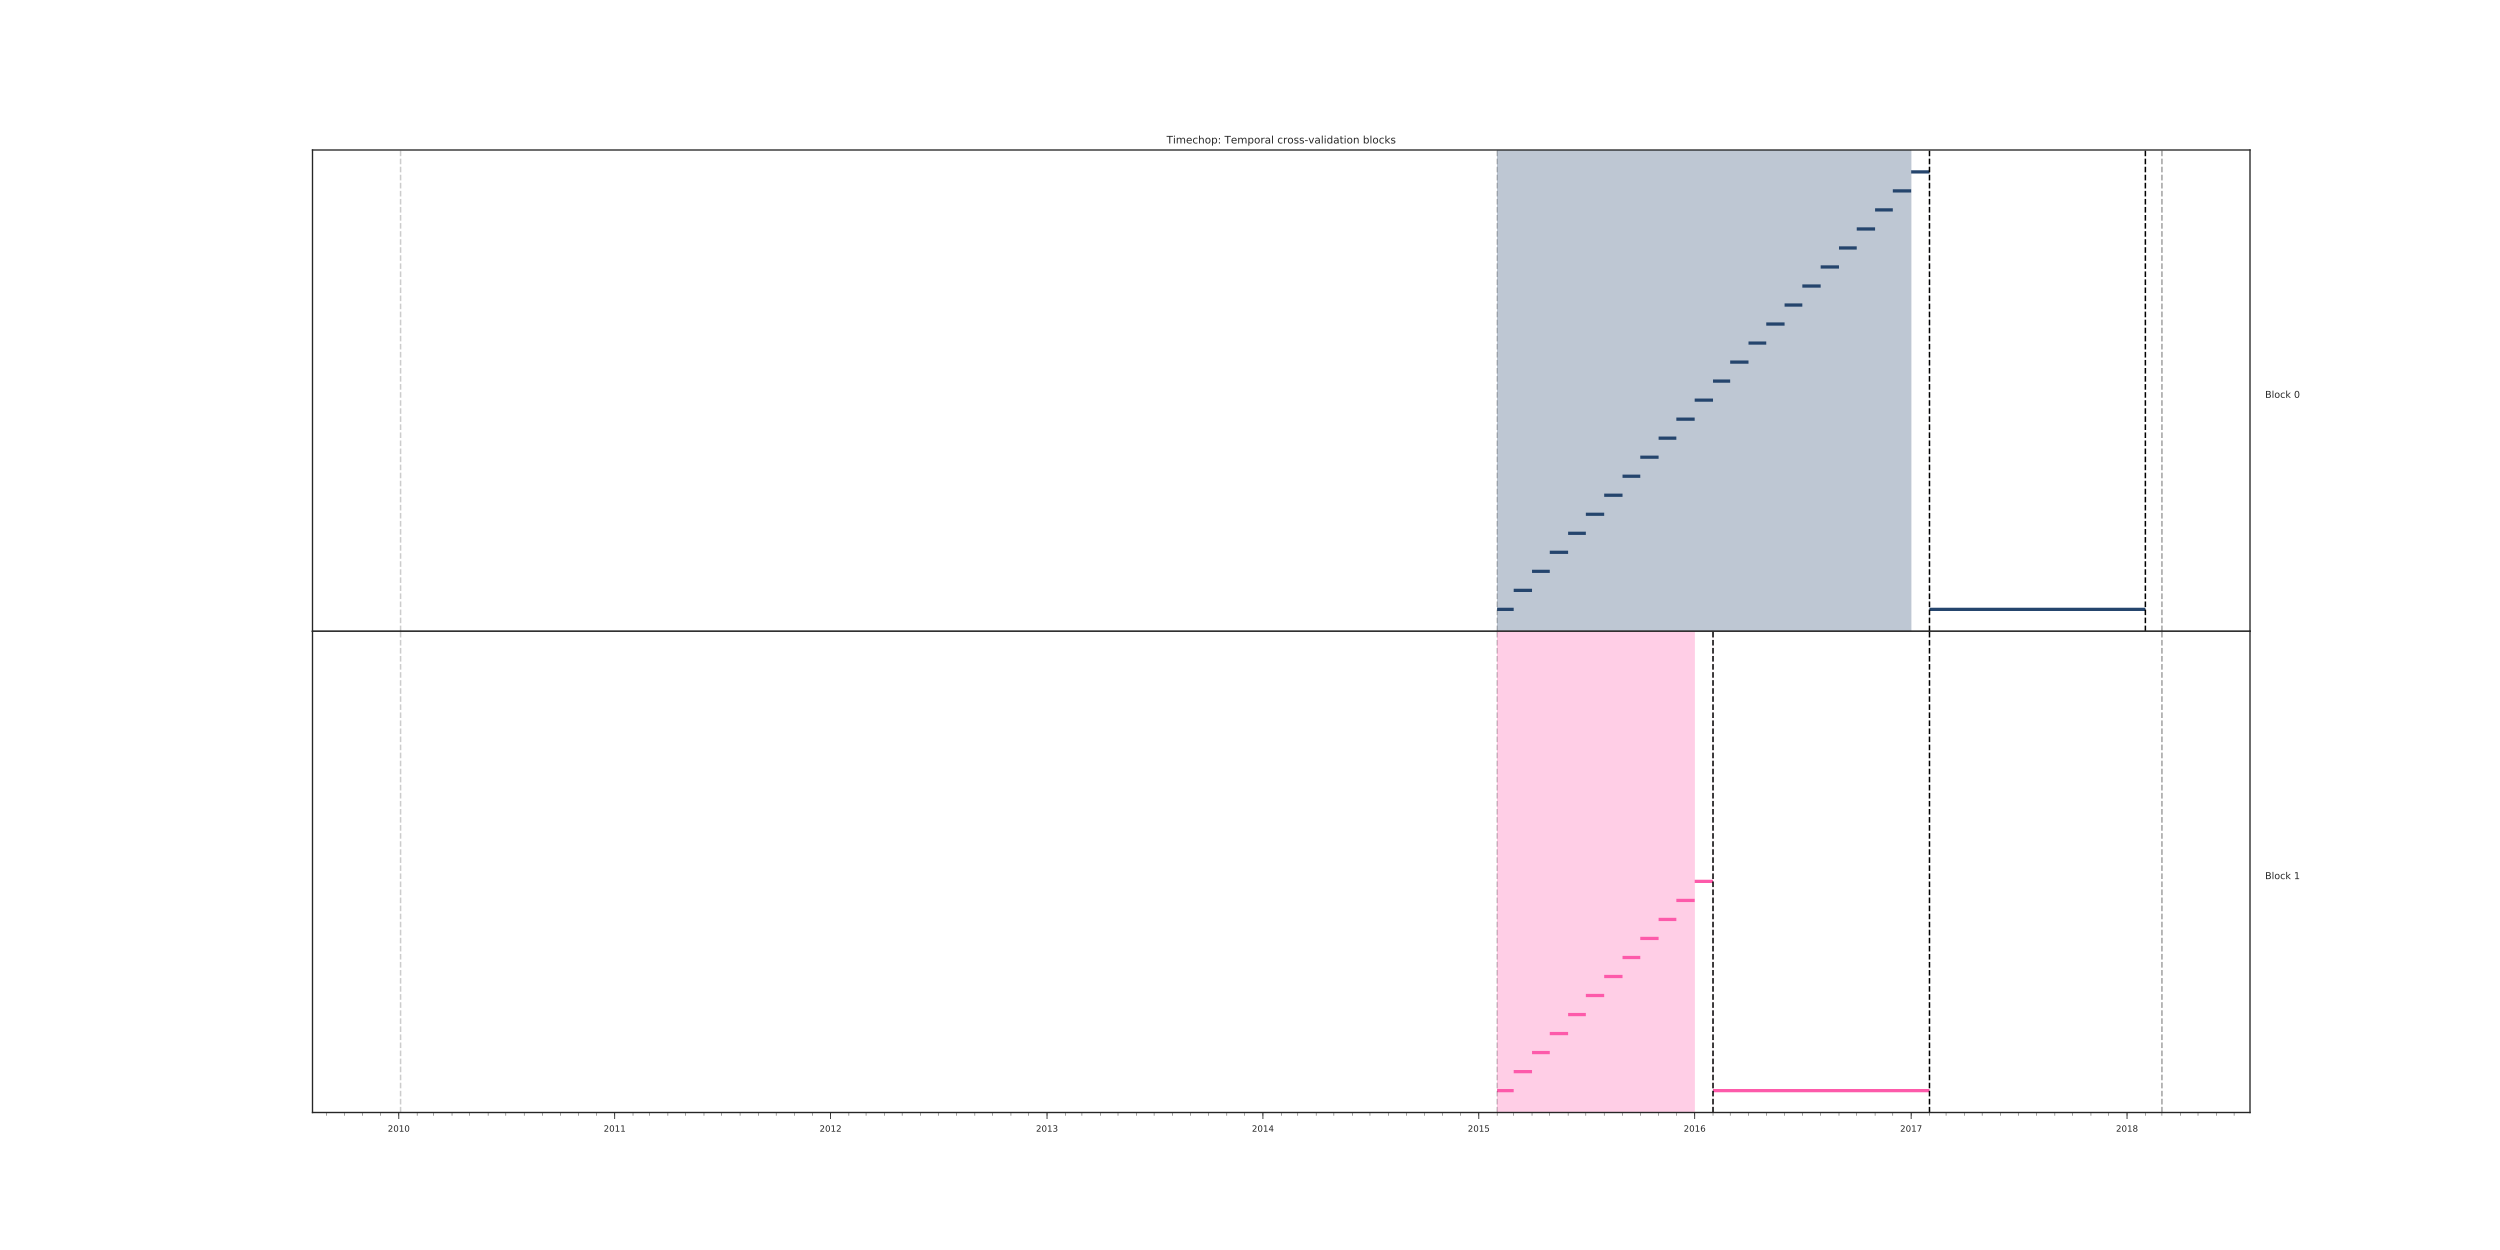 <?xml version="1.0" encoding="utf-8" standalone="no"?>
<!DOCTYPE svg PUBLIC "-//W3C//DTD SVG 1.1//EN"
  "http://www.w3.org/Graphics/SVG/1.1/DTD/svg11.dtd">
<!-- Created with matplotlib (http://matplotlib.org/) -->
<svg height="1152pt" version="1.1" viewBox="0 0 2304 1152" width="2304pt" xmlns="http://www.w3.org/2000/svg" xmlns:xlink="http://www.w3.org/1999/xlink">
 <defs>
  <style type="text/css">
*{stroke-linecap:butt;stroke-linejoin:round;}
  </style>
 </defs>
 <g id="figure_1">
  <g id="patch_1">
   <path d="M 0 1152 
L 2304 1152 
L 2304 0 
L 0 0 
z
" style="fill:#ffffff;"/>
  </g>
  <g id="axes_1">
   <g id="patch_2">
    <path d="M 288 581.76 
L 2073.6 581.76 
L 2073.6 138.24 
L 288 138.24 
z
" style="fill:#ffffff;"/>
   </g>
   <g id="matplotlib.axis_1">
    <g id="xtick_1">
     <g id="line2d_1">
      <defs>
       <path d="M 0 0 
L 0 6 
" id="mbb70ce45a5" style="stroke:#262626;stroke-width:0.8;"/>
      </defs>
      <g>
       <use style="fill:#262626;stroke:#262626;stroke-width:0.8;" x="367.528" xlink:href="#mbb70ce45a5" y="581.76"/>
      </g>
     </g>
    </g>
    <g id="xtick_2">
     <g id="line2d_2">
      <g>
       <use style="fill:#262626;stroke:#262626;stroke-width:0.8;" x="566.486" xlink:href="#mbb70ce45a5" y="581.76"/>
      </g>
     </g>
    </g>
    <g id="xtick_3">
     <g id="line2d_3">
      <g>
       <use style="fill:#262626;stroke:#262626;stroke-width:0.8;" x="765.443" xlink:href="#mbb70ce45a5" y="581.76"/>
      </g>
     </g>
    </g>
    <g id="xtick_4">
     <g id="line2d_4">
      <g>
       <use style="fill:#262626;stroke:#262626;stroke-width:0.8;" x="964.945" xlink:href="#mbb70ce45a5" y="581.76"/>
      </g>
     </g>
    </g>
    <g id="xtick_5">
     <g id="line2d_5">
      <g>
       <use style="fill:#262626;stroke:#262626;stroke-width:0.8;" x="1163.902" xlink:href="#mbb70ce45a5" y="581.76"/>
      </g>
     </g>
    </g>
    <g id="xtick_6">
     <g id="line2d_6">
      <g>
       <use style="fill:#262626;stroke:#262626;stroke-width:0.8;" x="1362.859" xlink:href="#mbb70ce45a5" y="581.76"/>
      </g>
     </g>
    </g>
    <g id="xtick_7">
     <g id="line2d_7">
      <g>
       <use style="fill:#262626;stroke:#262626;stroke-width:0.8;" x="1561.817" xlink:href="#mbb70ce45a5" y="581.76"/>
      </g>
     </g>
    </g>
    <g id="xtick_8">
     <g id="line2d_8">
      <g>
       <use style="fill:#262626;stroke:#262626;stroke-width:0.8;" x="1761.319" xlink:href="#mbb70ce45a5" y="581.76"/>
      </g>
     </g>
    </g>
    <g id="xtick_9">
     <g id="line2d_9">
      <g>
       <use style="fill:#262626;stroke:#262626;stroke-width:0.8;" x="1960.276" xlink:href="#mbb70ce45a5" y="581.76"/>
      </g>
     </g>
    </g>
    <g id="xtick_10">
     <g id="line2d_10">
      <defs>
       <path d="M 0 0 
L 0 3 
" id="meaeff03246" style="stroke:#262626;stroke-width:0.4;"/>
      </defs>
      <g>
       <use style="fill:#262626;stroke:#262626;stroke-width:0.4;" x="301.028" xlink:href="#meaeff03246" y="581.76"/>
      </g>
     </g>
    </g>
    <g id="xtick_11">
     <g id="line2d_11">
      <g>
       <use style="fill:#262626;stroke:#262626;stroke-width:0.4;" x="317.38" xlink:href="#meaeff03246" y="581.76"/>
      </g>
     </g>
    </g>
    <g id="xtick_12">
     <g id="line2d_12">
      <g>
       <use style="fill:#262626;stroke:#262626;stroke-width:0.4;" x="334.278" xlink:href="#meaeff03246" y="581.76"/>
      </g>
     </g>
    </g>
    <g id="xtick_13">
     <g id="line2d_13">
      <g>
       <use style="fill:#262626;stroke:#262626;stroke-width:0.4;" x="350.631" xlink:href="#meaeff03246" y="581.76"/>
      </g>
     </g>
    </g>
    <g id="xtick_14">
     <g id="line2d_14">
      <g>
       <use style="fill:#262626;stroke:#262626;stroke-width:0.4;" x="367.528" xlink:href="#meaeff03246" y="581.76"/>
      </g>
     </g>
    </g>
    <g id="xtick_15">
     <g id="line2d_15">
      <g>
       <use style="fill:#262626;stroke:#262626;stroke-width:0.4;" x="384.426" xlink:href="#meaeff03246" y="581.76"/>
      </g>
     </g>
    </g>
    <g id="xtick_16">
     <g id="line2d_16">
      <g>
       <use style="fill:#262626;stroke:#262626;stroke-width:0.4;" x="399.689" xlink:href="#meaeff03246" y="581.76"/>
      </g>
     </g>
    </g>
    <g id="xtick_17">
     <g id="line2d_17">
      <g>
       <use style="fill:#262626;stroke:#262626;stroke-width:0.4;" x="416.586" xlink:href="#meaeff03246" y="581.76"/>
      </g>
     </g>
    </g>
    <g id="xtick_18">
     <g id="line2d_18">
      <g>
       <use style="fill:#262626;stroke:#262626;stroke-width:0.4;" x="432.939" xlink:href="#meaeff03246" y="581.76"/>
      </g>
     </g>
    </g>
    <g id="xtick_19">
     <g id="line2d_19">
      <g>
       <use style="fill:#262626;stroke:#262626;stroke-width:0.4;" x="449.837" xlink:href="#meaeff03246" y="581.76"/>
      </g>
     </g>
    </g>
    <g id="xtick_20">
     <g id="line2d_20">
      <g>
       <use style="fill:#262626;stroke:#262626;stroke-width:0.4;" x="466.189" xlink:href="#meaeff03246" y="581.76"/>
      </g>
     </g>
    </g>
    <g id="xtick_21">
     <g id="line2d_21">
      <g>
       <use style="fill:#262626;stroke:#262626;stroke-width:0.4;" x="483.087" xlink:href="#meaeff03246" y="581.76"/>
      </g>
     </g>
    </g>
    <g id="xtick_22">
     <g id="line2d_22">
      <g>
       <use style="fill:#262626;stroke:#262626;stroke-width:0.4;" x="499.985" xlink:href="#meaeff03246" y="581.76"/>
      </g>
     </g>
    </g>
    <g id="xtick_23">
     <g id="line2d_23">
      <g>
       <use style="fill:#262626;stroke:#262626;stroke-width:0.4;" x="516.337" xlink:href="#meaeff03246" y="581.76"/>
      </g>
     </g>
    </g>
    <g id="xtick_24">
     <g id="line2d_24">
      <g>
       <use style="fill:#262626;stroke:#262626;stroke-width:0.4;" x="533.235" xlink:href="#meaeff03246" y="581.76"/>
      </g>
     </g>
    </g>
    <g id="xtick_25">
     <g id="line2d_25">
      <g>
       <use style="fill:#262626;stroke:#262626;stroke-width:0.4;" x="549.588" xlink:href="#meaeff03246" y="581.76"/>
      </g>
     </g>
    </g>
    <g id="xtick_26">
     <g id="line2d_26">
      <g>
       <use style="fill:#262626;stroke:#262626;stroke-width:0.4;" x="566.486" xlink:href="#meaeff03246" y="581.76"/>
      </g>
     </g>
    </g>
    <g id="xtick_27">
     <g id="line2d_27">
      <g>
       <use style="fill:#262626;stroke:#262626;stroke-width:0.4;" x="583.383" xlink:href="#meaeff03246" y="581.76"/>
      </g>
     </g>
    </g>
    <g id="xtick_28">
     <g id="line2d_28">
      <g>
       <use style="fill:#262626;stroke:#262626;stroke-width:0.4;" x="598.646" xlink:href="#meaeff03246" y="581.76"/>
      </g>
     </g>
    </g>
    <g id="xtick_29">
     <g id="line2d_29">
      <g>
       <use style="fill:#262626;stroke:#262626;stroke-width:0.4;" x="615.544" xlink:href="#meaeff03246" y="581.76"/>
      </g>
     </g>
    </g>
    <g id="xtick_30">
     <g id="line2d_30">
      <g>
       <use style="fill:#262626;stroke:#262626;stroke-width:0.4;" x="631.896" xlink:href="#meaeff03246" y="581.76"/>
      </g>
     </g>
    </g>
    <g id="xtick_31">
     <g id="line2d_31">
      <g>
       <use style="fill:#262626;stroke:#262626;stroke-width:0.4;" x="648.794" xlink:href="#meaeff03246" y="581.76"/>
      </g>
     </g>
    </g>
    <g id="xtick_32">
     <g id="line2d_32">
      <g>
       <use style="fill:#262626;stroke:#262626;stroke-width:0.4;" x="665.147" xlink:href="#meaeff03246" y="581.76"/>
      </g>
     </g>
    </g>
    <g id="xtick_33">
     <g id="line2d_33">
      <g>
       <use style="fill:#262626;stroke:#262626;stroke-width:0.4;" x="682.044" xlink:href="#meaeff03246" y="581.76"/>
      </g>
     </g>
    </g>
    <g id="xtick_34">
     <g id="line2d_34">
      <g>
       <use style="fill:#262626;stroke:#262626;stroke-width:0.4;" x="698.942" xlink:href="#meaeff03246" y="581.76"/>
      </g>
     </g>
    </g>
    <g id="xtick_35">
     <g id="line2d_35">
      <g>
       <use style="fill:#262626;stroke:#262626;stroke-width:0.4;" x="715.295" xlink:href="#meaeff03246" y="581.76"/>
      </g>
     </g>
    </g>
    <g id="xtick_36">
     <g id="line2d_36">
      <g>
       <use style="fill:#262626;stroke:#262626;stroke-width:0.4;" x="732.192" xlink:href="#meaeff03246" y="581.76"/>
      </g>
     </g>
    </g>
    <g id="xtick_37">
     <g id="line2d_37">
      <g>
       <use style="fill:#262626;stroke:#262626;stroke-width:0.4;" x="748.545" xlink:href="#meaeff03246" y="581.76"/>
      </g>
     </g>
    </g>
    <g id="xtick_38">
     <g id="line2d_38">
      <g>
       <use style="fill:#262626;stroke:#262626;stroke-width:0.4;" x="765.443" xlink:href="#meaeff03246" y="581.76"/>
      </g>
     </g>
    </g>
    <g id="xtick_39">
     <g id="line2d_39">
      <g>
       <use style="fill:#262626;stroke:#262626;stroke-width:0.4;" x="782.341" xlink:href="#meaeff03246" y="581.76"/>
      </g>
     </g>
    </g>
    <g id="xtick_40">
     <g id="line2d_40">
      <g>
       <use style="fill:#262626;stroke:#262626;stroke-width:0.4;" x="798.148" xlink:href="#meaeff03246" y="581.76"/>
      </g>
     </g>
    </g>
    <g id="xtick_41">
     <g id="line2d_41">
      <g>
       <use style="fill:#262626;stroke:#262626;stroke-width:0.4;" x="815.046" xlink:href="#meaeff03246" y="581.76"/>
      </g>
     </g>
    </g>
    <g id="xtick_42">
     <g id="line2d_42">
      <g>
       <use style="fill:#262626;stroke:#262626;stroke-width:0.4;" x="831.398" xlink:href="#meaeff03246" y="581.76"/>
      </g>
     </g>
    </g>
    <g id="xtick_43">
     <g id="line2d_43">
      <g>
       <use style="fill:#262626;stroke:#262626;stroke-width:0.4;" x="848.296" xlink:href="#meaeff03246" y="581.76"/>
      </g>
     </g>
    </g>
    <g id="xtick_44">
     <g id="line2d_44">
      <g>
       <use style="fill:#262626;stroke:#262626;stroke-width:0.4;" x="864.649" xlink:href="#meaeff03246" y="581.76"/>
      </g>
     </g>
    </g>
    <g id="xtick_45">
     <g id="line2d_45">
      <g>
       <use style="fill:#262626;stroke:#262626;stroke-width:0.4;" x="881.547" xlink:href="#meaeff03246" y="581.76"/>
      </g>
     </g>
    </g>
    <g id="xtick_46">
     <g id="line2d_46">
      <g>
       <use style="fill:#262626;stroke:#262626;stroke-width:0.4;" x="898.444" xlink:href="#meaeff03246" y="581.76"/>
      </g>
     </g>
    </g>
    <g id="xtick_47">
     <g id="line2d_47">
      <g>
       <use style="fill:#262626;stroke:#262626;stroke-width:0.4;" x="914.797" xlink:href="#meaeff03246" y="581.76"/>
      </g>
     </g>
    </g>
    <g id="xtick_48">
     <g id="line2d_48">
      <g>
       <use style="fill:#262626;stroke:#262626;stroke-width:0.4;" x="931.695" xlink:href="#meaeff03246" y="581.76"/>
      </g>
     </g>
    </g>
    <g id="xtick_49">
     <g id="line2d_49">
      <g>
       <use style="fill:#262626;stroke:#262626;stroke-width:0.4;" x="948.047" xlink:href="#meaeff03246" y="581.76"/>
      </g>
     </g>
    </g>
    <g id="xtick_50">
     <g id="line2d_50">
      <g>
       <use style="fill:#262626;stroke:#262626;stroke-width:0.4;" x="964.945" xlink:href="#meaeff03246" y="581.76"/>
      </g>
     </g>
    </g>
    <g id="xtick_51">
     <g id="line2d_51">
      <g>
       <use style="fill:#262626;stroke:#262626;stroke-width:0.4;" x="981.843" xlink:href="#meaeff03246" y="581.76"/>
      </g>
     </g>
    </g>
    <g id="xtick_52">
     <g id="line2d_52">
      <g>
       <use style="fill:#262626;stroke:#262626;stroke-width:0.4;" x="997.105" xlink:href="#meaeff03246" y="581.76"/>
      </g>
     </g>
    </g>
    <g id="xtick_53">
     <g id="line2d_53">
      <g>
       <use style="fill:#262626;stroke:#262626;stroke-width:0.4;" x="1014.003" xlink:href="#meaeff03246" y="581.76"/>
      </g>
     </g>
    </g>
    <g id="xtick_54">
     <g id="line2d_54">
      <g>
       <use style="fill:#262626;stroke:#262626;stroke-width:0.4;" x="1030.356" xlink:href="#meaeff03246" y="581.76"/>
      </g>
     </g>
    </g>
    <g id="xtick_55">
     <g id="line2d_55">
      <g>
       <use style="fill:#262626;stroke:#262626;stroke-width:0.4;" x="1047.253" xlink:href="#meaeff03246" y="581.76"/>
      </g>
     </g>
    </g>
    <g id="xtick_56">
     <g id="line2d_56">
      <g>
       <use style="fill:#262626;stroke:#262626;stroke-width:0.4;" x="1063.606" xlink:href="#meaeff03246" y="581.76"/>
      </g>
     </g>
    </g>
    <g id="xtick_57">
     <g id="line2d_57">
      <g>
       <use style="fill:#262626;stroke:#262626;stroke-width:0.4;" x="1080.504" xlink:href="#meaeff03246" y="581.76"/>
      </g>
     </g>
    </g>
    <g id="xtick_58">
     <g id="line2d_58">
      <g>
       <use style="fill:#262626;stroke:#262626;stroke-width:0.4;" x="1097.402" xlink:href="#meaeff03246" y="581.76"/>
      </g>
     </g>
    </g>
    <g id="xtick_59">
     <g id="line2d_59">
      <g>
       <use style="fill:#262626;stroke:#262626;stroke-width:0.4;" x="1113.754" xlink:href="#meaeff03246" y="581.76"/>
      </g>
     </g>
    </g>
    <g id="xtick_60">
     <g id="line2d_60">
      <g>
       <use style="fill:#262626;stroke:#262626;stroke-width:0.4;" x="1130.652" xlink:href="#meaeff03246" y="581.76"/>
      </g>
     </g>
    </g>
    <g id="xtick_61">
     <g id="line2d_61">
      <g>
       <use style="fill:#262626;stroke:#262626;stroke-width:0.4;" x="1147.005" xlink:href="#meaeff03246" y="581.76"/>
      </g>
     </g>
    </g>
    <g id="xtick_62">
     <g id="line2d_62">
      <g>
       <use style="fill:#262626;stroke:#262626;stroke-width:0.4;" x="1163.902" xlink:href="#meaeff03246" y="581.76"/>
      </g>
     </g>
    </g>
    <g id="xtick_63">
     <g id="line2d_63">
      <g>
       <use style="fill:#262626;stroke:#262626;stroke-width:0.4;" x="1180.8" xlink:href="#meaeff03246" y="581.76"/>
      </g>
     </g>
    </g>
    <g id="xtick_64">
     <g id="line2d_64">
      <g>
       <use style="fill:#262626;stroke:#262626;stroke-width:0.4;" x="1196.062" xlink:href="#meaeff03246" y="581.76"/>
      </g>
     </g>
    </g>
    <g id="xtick_65">
     <g id="line2d_65">
      <g>
       <use style="fill:#262626;stroke:#262626;stroke-width:0.4;" x="1212.96" xlink:href="#meaeff03246" y="581.76"/>
      </g>
     </g>
    </g>
    <g id="xtick_66">
     <g id="line2d_66">
      <g>
       <use style="fill:#262626;stroke:#262626;stroke-width:0.4;" x="1229.313" xlink:href="#meaeff03246" y="581.76"/>
      </g>
     </g>
    </g>
    <g id="xtick_67">
     <g id="line2d_67">
      <g>
       <use style="fill:#262626;stroke:#262626;stroke-width:0.4;" x="1246.211" xlink:href="#meaeff03246" y="581.76"/>
      </g>
     </g>
    </g>
    <g id="xtick_68">
     <g id="line2d_68">
      <g>
       <use style="fill:#262626;stroke:#262626;stroke-width:0.4;" x="1262.563" xlink:href="#meaeff03246" y="581.76"/>
      </g>
     </g>
    </g>
    <g id="xtick_69">
     <g id="line2d_69">
      <g>
       <use style="fill:#262626;stroke:#262626;stroke-width:0.4;" x="1279.461" xlink:href="#meaeff03246" y="581.76"/>
      </g>
     </g>
    </g>
    <g id="xtick_70">
     <g id="line2d_70">
      <g>
       <use style="fill:#262626;stroke:#262626;stroke-width:0.4;" x="1296.359" xlink:href="#meaeff03246" y="581.76"/>
      </g>
     </g>
    </g>
    <g id="xtick_71">
     <g id="line2d_71">
      <g>
       <use style="fill:#262626;stroke:#262626;stroke-width:0.4;" x="1312.711" xlink:href="#meaeff03246" y="581.76"/>
      </g>
     </g>
    </g>
    <g id="xtick_72">
     <g id="line2d_72">
      <g>
       <use style="fill:#262626;stroke:#262626;stroke-width:0.4;" x="1329.609" xlink:href="#meaeff03246" y="581.76"/>
      </g>
     </g>
    </g>
    <g id="xtick_73">
     <g id="line2d_73">
      <g>
       <use style="fill:#262626;stroke:#262626;stroke-width:0.4;" x="1345.962" xlink:href="#meaeff03246" y="581.76"/>
      </g>
     </g>
    </g>
    <g id="xtick_74">
     <g id="line2d_74">
      <g>
       <use style="fill:#262626;stroke:#262626;stroke-width:0.4;" x="1362.859" xlink:href="#meaeff03246" y="581.76"/>
      </g>
     </g>
    </g>
    <g id="xtick_75">
     <g id="line2d_75">
      <g>
       <use style="fill:#262626;stroke:#262626;stroke-width:0.4;" x="1379.757" xlink:href="#meaeff03246" y="581.76"/>
      </g>
     </g>
    </g>
    <g id="xtick_76">
     <g id="line2d_76">
      <g>
       <use style="fill:#262626;stroke:#262626;stroke-width:0.4;" x="1395.02" xlink:href="#meaeff03246" y="581.76"/>
      </g>
     </g>
    </g>
    <g id="xtick_77">
     <g id="line2d_77">
      <g>
       <use style="fill:#262626;stroke:#262626;stroke-width:0.4;" x="1411.917" xlink:href="#meaeff03246" y="581.76"/>
      </g>
     </g>
    </g>
    <g id="xtick_78">
     <g id="line2d_78">
      <g>
       <use style="fill:#262626;stroke:#262626;stroke-width:0.4;" x="1428.27" xlink:href="#meaeff03246" y="581.76"/>
      </g>
     </g>
    </g>
    <g id="xtick_79">
     <g id="line2d_79">
      <g>
       <use style="fill:#262626;stroke:#262626;stroke-width:0.4;" x="1445.168" xlink:href="#meaeff03246" y="581.76"/>
      </g>
     </g>
    </g>
    <g id="xtick_80">
     <g id="line2d_80">
      <g>
       <use style="fill:#262626;stroke:#262626;stroke-width:0.4;" x="1461.52" xlink:href="#meaeff03246" y="581.76"/>
      </g>
     </g>
    </g>
    <g id="xtick_81">
     <g id="line2d_81">
      <g>
       <use style="fill:#262626;stroke:#262626;stroke-width:0.4;" x="1478.418" xlink:href="#meaeff03246" y="581.76"/>
      </g>
     </g>
    </g>
    <g id="xtick_82">
     <g id="line2d_82">
      <g>
       <use style="fill:#262626;stroke:#262626;stroke-width:0.4;" x="1495.316" xlink:href="#meaeff03246" y="581.76"/>
      </g>
     </g>
    </g>
    <g id="xtick_83">
     <g id="line2d_83">
      <g>
       <use style="fill:#262626;stroke:#262626;stroke-width:0.4;" x="1511.669" xlink:href="#meaeff03246" y="581.76"/>
      </g>
     </g>
    </g>
    <g id="xtick_84">
     <g id="line2d_84">
      <g>
       <use style="fill:#262626;stroke:#262626;stroke-width:0.4;" x="1528.566" xlink:href="#meaeff03246" y="581.76"/>
      </g>
     </g>
    </g>
    <g id="xtick_85">
     <g id="line2d_85">
      <g>
       <use style="fill:#262626;stroke:#262626;stroke-width:0.4;" x="1544.919" xlink:href="#meaeff03246" y="581.76"/>
      </g>
     </g>
    </g>
    <g id="xtick_86">
     <g id="line2d_86">
      <g>
       <use style="fill:#262626;stroke:#262626;stroke-width:0.4;" x="1561.817" xlink:href="#meaeff03246" y="581.76"/>
      </g>
     </g>
    </g>
    <g id="xtick_87">
     <g id="line2d_87">
      <g>
       <use style="fill:#262626;stroke:#262626;stroke-width:0.4;" x="1578.714" xlink:href="#meaeff03246" y="581.76"/>
      </g>
     </g>
    </g>
    <g id="xtick_88">
     <g id="line2d_88">
      <g>
       <use style="fill:#262626;stroke:#262626;stroke-width:0.4;" x="1594.522" xlink:href="#meaeff03246" y="581.76"/>
      </g>
     </g>
    </g>
    <g id="xtick_89">
     <g id="line2d_89">
      <g>
       <use style="fill:#262626;stroke:#262626;stroke-width:0.4;" x="1611.42" xlink:href="#meaeff03246" y="581.76"/>
      </g>
     </g>
    </g>
    <g id="xtick_90">
     <g id="line2d_90">
      <g>
       <use style="fill:#262626;stroke:#262626;stroke-width:0.4;" x="1627.772" xlink:href="#meaeff03246" y="581.76"/>
      </g>
     </g>
    </g>
    <g id="xtick_91">
     <g id="line2d_91">
      <g>
       <use style="fill:#262626;stroke:#262626;stroke-width:0.4;" x="1644.67" xlink:href="#meaeff03246" y="581.76"/>
      </g>
     </g>
    </g>
    <g id="xtick_92">
     <g id="line2d_92">
      <g>
       <use style="fill:#262626;stroke:#262626;stroke-width:0.4;" x="1661.023" xlink:href="#meaeff03246" y="581.76"/>
      </g>
     </g>
    </g>
    <g id="xtick_93">
     <g id="line2d_93">
      <g>
       <use style="fill:#262626;stroke:#262626;stroke-width:0.4;" x="1677.92" xlink:href="#meaeff03246" y="581.76"/>
      </g>
     </g>
    </g>
    <g id="xtick_94">
     <g id="line2d_94">
      <g>
       <use style="fill:#262626;stroke:#262626;stroke-width:0.4;" x="1694.818" xlink:href="#meaeff03246" y="581.76"/>
      </g>
     </g>
    </g>
    <g id="xtick_95">
     <g id="line2d_95">
      <g>
       <use style="fill:#262626;stroke:#262626;stroke-width:0.4;" x="1711.171" xlink:href="#meaeff03246" y="581.76"/>
      </g>
     </g>
    </g>
    <g id="xtick_96">
     <g id="line2d_96">
      <g>
       <use style="fill:#262626;stroke:#262626;stroke-width:0.4;" x="1728.069" xlink:href="#meaeff03246" y="581.76"/>
      </g>
     </g>
    </g>
    <g id="xtick_97">
     <g id="line2d_97">
      <g>
       <use style="fill:#262626;stroke:#262626;stroke-width:0.4;" x="1744.421" xlink:href="#meaeff03246" y="581.76"/>
      </g>
     </g>
    </g>
    <g id="xtick_98">
     <g id="line2d_98">
      <g>
       <use style="fill:#262626;stroke:#262626;stroke-width:0.4;" x="1761.319" xlink:href="#meaeff03246" y="581.76"/>
      </g>
     </g>
    </g>
    <g id="xtick_99">
     <g id="line2d_99">
      <g>
       <use style="fill:#262626;stroke:#262626;stroke-width:0.4;" x="1778.217" xlink:href="#meaeff03246" y="581.76"/>
      </g>
     </g>
    </g>
    <g id="xtick_100">
     <g id="line2d_100">
      <g>
       <use style="fill:#262626;stroke:#262626;stroke-width:0.4;" x="1793.479" xlink:href="#meaeff03246" y="581.76"/>
      </g>
     </g>
    </g>
    <g id="xtick_101">
     <g id="line2d_101">
      <g>
       <use style="fill:#262626;stroke:#262626;stroke-width:0.4;" x="1810.377" xlink:href="#meaeff03246" y="581.76"/>
      </g>
     </g>
    </g>
    <g id="xtick_102">
     <g id="line2d_102">
      <g>
       <use style="fill:#262626;stroke:#262626;stroke-width:0.4;" x="1826.73" xlink:href="#meaeff03246" y="581.76"/>
      </g>
     </g>
    </g>
    <g id="xtick_103">
     <g id="line2d_103">
      <g>
       <use style="fill:#262626;stroke:#262626;stroke-width:0.4;" x="1843.627" xlink:href="#meaeff03246" y="581.76"/>
      </g>
     </g>
    </g>
    <g id="xtick_104">
     <g id="line2d_104">
      <g>
       <use style="fill:#262626;stroke:#262626;stroke-width:0.4;" x="1859.98" xlink:href="#meaeff03246" y="581.76"/>
      </g>
     </g>
    </g>
    <g id="xtick_105">
     <g id="line2d_105">
      <g>
       <use style="fill:#262626;stroke:#262626;stroke-width:0.4;" x="1876.878" xlink:href="#meaeff03246" y="581.76"/>
      </g>
     </g>
    </g>
    <g id="xtick_106">
     <g id="line2d_106">
      <g>
       <use style="fill:#262626;stroke:#262626;stroke-width:0.4;" x="1893.775" xlink:href="#meaeff03246" y="581.76"/>
      </g>
     </g>
    </g>
    <g id="xtick_107">
     <g id="line2d_107">
      <g>
       <use style="fill:#262626;stroke:#262626;stroke-width:0.4;" x="1910.128" xlink:href="#meaeff03246" y="581.76"/>
      </g>
     </g>
    </g>
    <g id="xtick_108">
     <g id="line2d_108">
      <g>
       <use style="fill:#262626;stroke:#262626;stroke-width:0.4;" x="1927.026" xlink:href="#meaeff03246" y="581.76"/>
      </g>
     </g>
    </g>
    <g id="xtick_109">
     <g id="line2d_109">
      <g>
       <use style="fill:#262626;stroke:#262626;stroke-width:0.4;" x="1943.378" xlink:href="#meaeff03246" y="581.76"/>
      </g>
     </g>
    </g>
    <g id="xtick_110">
     <g id="line2d_110">
      <g>
       <use style="fill:#262626;stroke:#262626;stroke-width:0.4;" x="1960.276" xlink:href="#meaeff03246" y="581.76"/>
      </g>
     </g>
    </g>
    <g id="xtick_111">
     <g id="line2d_111">
      <g>
       <use style="fill:#262626;stroke:#262626;stroke-width:0.4;" x="1977.174" xlink:href="#meaeff03246" y="581.76"/>
      </g>
     </g>
    </g>
    <g id="xtick_112">
     <g id="line2d_112">
      <g>
       <use style="fill:#262626;stroke:#262626;stroke-width:0.4;" x="1992.436" xlink:href="#meaeff03246" y="581.76"/>
      </g>
     </g>
    </g>
    <g id="xtick_113">
     <g id="line2d_113">
      <g>
       <use style="fill:#262626;stroke:#262626;stroke-width:0.4;" x="2009.334" xlink:href="#meaeff03246" y="581.76"/>
      </g>
     </g>
    </g>
    <g id="xtick_114">
     <g id="line2d_114">
      <g>
       <use style="fill:#262626;stroke:#262626;stroke-width:0.4;" x="2025.687" xlink:href="#meaeff03246" y="581.76"/>
      </g>
     </g>
    </g>
    <g id="xtick_115">
     <g id="line2d_115">
      <g>
       <use style="fill:#262626;stroke:#262626;stroke-width:0.4;" x="2042.584" xlink:href="#meaeff03246" y="581.76"/>
      </g>
     </g>
    </g>
    <g id="xtick_116">
     <g id="line2d_116">
      <g>
       <use style="fill:#262626;stroke:#262626;stroke-width:0.4;" x="2058.937" xlink:href="#meaeff03246" y="581.76"/>
      </g>
     </g>
    </g>
   </g>
   <g id="matplotlib.axis_2">
    <g id="text_1">
     <!-- Block 0 -->
     <defs>
      <path d="M 19.672 34.812 
L 19.672 8.109 
L 35.5 8.109 
Q 43.453 8.109 47.281 11.406 
Q 51.125 14.703 51.125 21.484 
Q 51.125 28.328 47.281 31.562 
Q 43.453 34.812 35.5 34.812 
z
M 19.672 64.797 
L 19.672 42.828 
L 34.281 42.828 
Q 41.5 42.828 45.031 45.531 
Q 48.578 48.25 48.578 53.812 
Q 48.578 59.328 45.031 62.062 
Q 41.5 64.797 34.281 64.797 
z
M 9.812 72.906 
L 35.016 72.906 
Q 46.297 72.906 52.391 68.219 
Q 58.5 63.531 58.5 54.891 
Q 58.5 48.188 55.375 44.234 
Q 52.25 40.281 46.188 39.312 
Q 53.469 37.75 57.5 32.781 
Q 61.531 27.828 61.531 20.406 
Q 61.531 10.641 54.891 5.312 
Q 48.25 0 35.984 0 
L 9.812 0 
z
" id="DejaVuSans-42"/>
      <path d="M 9.422 75.984 
L 18.406 75.984 
L 18.406 0 
L 9.422 0 
z
" id="DejaVuSans-6c"/>
      <path d="M 30.609 48.391 
Q 23.391 48.391 19.188 42.75 
Q 14.984 37.109 14.984 27.297 
Q 14.984 17.484 19.156 11.844 
Q 23.344 6.203 30.609 6.203 
Q 37.797 6.203 41.984 11.859 
Q 46.188 17.531 46.188 27.297 
Q 46.188 37.016 41.984 42.703 
Q 37.797 48.391 30.609 48.391 
z
M 30.609 56 
Q 42.328 56 49.016 48.375 
Q 55.719 40.766 55.719 27.297 
Q 55.719 13.875 49.016 6.219 
Q 42.328 -1.422 30.609 -1.422 
Q 18.844 -1.422 12.172 6.219 
Q 5.516 13.875 5.516 27.297 
Q 5.516 40.766 12.172 48.375 
Q 18.844 56 30.609 56 
z
" id="DejaVuSans-6f"/>
      <path d="M 48.781 52.594 
L 48.781 44.188 
Q 44.969 46.297 41.141 47.344 
Q 37.312 48.391 33.406 48.391 
Q 24.656 48.391 19.812 42.844 
Q 14.984 37.312 14.984 27.297 
Q 14.984 17.281 19.812 11.734 
Q 24.656 6.203 33.406 6.203 
Q 37.312 6.203 41.141 7.25 
Q 44.969 8.297 48.781 10.406 
L 48.781 2.094 
Q 45.016 0.344 40.984 -0.531 
Q 36.969 -1.422 32.422 -1.422 
Q 20.062 -1.422 12.781 6.344 
Q 5.516 14.109 5.516 27.297 
Q 5.516 40.672 12.859 48.328 
Q 20.219 56 33.016 56 
Q 37.156 56 41.109 55.141 
Q 45.062 54.297 48.781 52.594 
z
" id="DejaVuSans-63"/>
      <path d="M 9.078 75.984 
L 18.109 75.984 
L 18.109 31.109 
L 44.922 54.688 
L 56.391 54.688 
L 27.391 29.109 
L 57.625 0 
L 45.906 0 
L 18.109 26.703 
L 18.109 0 
L 9.078 0 
z
" id="DejaVuSans-6b"/>
      <path id="DejaVuSans-20"/>
      <path d="M 31.781 66.406 
Q 24.172 66.406 20.328 58.906 
Q 16.5 51.422 16.5 36.375 
Q 16.5 21.391 20.328 13.891 
Q 24.172 6.391 31.781 6.391 
Q 39.453 6.391 43.281 13.891 
Q 47.125 21.391 47.125 36.375 
Q 47.125 51.422 43.281 58.906 
Q 39.453 66.406 31.781 66.406 
z
M 31.781 74.219 
Q 44.047 74.219 50.516 64.516 
Q 56.984 54.828 56.984 36.375 
Q 56.984 17.969 50.516 8.266 
Q 44.047 -1.422 31.781 -1.422 
Q 19.531 -1.422 13.062 8.266 
Q 6.594 17.969 6.594 36.375 
Q 6.594 54.828 13.062 64.516 
Q 19.531 74.219 31.781 74.219 
z
" id="DejaVuSans-30"/>
     </defs>
     <g style="fill:#262626;" transform="translate(2087.501 366.687)scale(0.088 -0.088)">
      <use xlink:href="#DejaVuSans-42"/>
      <use x="68.604" xlink:href="#DejaVuSans-6c"/>
      <use x="96.387" xlink:href="#DejaVuSans-6f"/>
      <use x="157.568" xlink:href="#DejaVuSans-63"/>
      <use x="212.549" xlink:href="#DejaVuSans-6b"/>
      <use x="270.459" xlink:href="#DejaVuSans-20"/>
      <use x="302.246" xlink:href="#DejaVuSans-30"/>
     </g>
    </g>
   </g>
   <g id="patch_3">
    <path clip-path="url(#pa7b4a1d759)" d="M 1379.757 581.76 
L 1379.757 138.24 
L 1761.319 138.24 
L 1761.319 581.76 
z
" style="fill:#25456d;opacity:0.3;stroke:#25456d;stroke-linejoin:miter;stroke-width:0.24;"/>
   </g>
   <g id="patch_4">
    <path clip-path="url(#pa7b4a1d759)" d="M 1778.217 581.76 
L 1778.217 138.24 
L 1778.217 138.24 
z
" style="fill:#25456d;opacity:0.3;stroke:#25456d;stroke-linejoin:miter;stroke-width:0.24;"/>
   </g>
   <g id="LineCollection_1">
    <path clip-path="url(#pa7b4a1d759)" d="M 1379.757 561.6 
L 1395.02 561.6 
" style="fill:none;stroke:#25456d;stroke-width:3;"/>
    <path clip-path="url(#pa7b4a1d759)" d="M 1395.02 544.07 
L 1411.917 544.07 
" style="fill:none;stroke:#25456d;stroke-width:3;"/>
    <path clip-path="url(#pa7b4a1d759)" d="M 1411.917 526.539 
L 1428.27 526.539 
" style="fill:none;stroke:#25456d;stroke-width:3;"/>
    <path clip-path="url(#pa7b4a1d759)" d="M 1428.27 509.009 
L 1445.168 509.009 
" style="fill:none;stroke:#25456d;stroke-width:3;"/>
    <path clip-path="url(#pa7b4a1d759)" d="M 1445.168 491.478 
L 1461.52 491.478 
" style="fill:none;stroke:#25456d;stroke-width:3;"/>
    <path clip-path="url(#pa7b4a1d759)" d="M 1461.52 473.948 
L 1478.418 473.948 
" style="fill:none;stroke:#25456d;stroke-width:3;"/>
    <path clip-path="url(#pa7b4a1d759)" d="M 1478.418 456.417 
L 1495.316 456.417 
" style="fill:none;stroke:#25456d;stroke-width:3;"/>
    <path clip-path="url(#pa7b4a1d759)" d="M 1495.316 438.887 
L 1511.669 438.887 
" style="fill:none;stroke:#25456d;stroke-width:3;"/>
    <path clip-path="url(#pa7b4a1d759)" d="M 1511.669 421.357 
L 1528.566 421.357 
" style="fill:none;stroke:#25456d;stroke-width:3;"/>
    <path clip-path="url(#pa7b4a1d759)" d="M 1528.566 403.826 
L 1544.919 403.826 
" style="fill:none;stroke:#25456d;stroke-width:3;"/>
    <path clip-path="url(#pa7b4a1d759)" d="M 1544.919 386.296 
L 1561.817 386.296 
" style="fill:none;stroke:#25456d;stroke-width:3;"/>
    <path clip-path="url(#pa7b4a1d759)" d="M 1561.817 368.765 
L 1578.714 368.765 
" style="fill:none;stroke:#25456d;stroke-width:3;"/>
    <path clip-path="url(#pa7b4a1d759)" d="M 1578.714 351.235 
L 1594.522 351.235 
" style="fill:none;stroke:#25456d;stroke-width:3;"/>
    <path clip-path="url(#pa7b4a1d759)" d="M 1594.522 333.704 
L 1611.42 333.704 
" style="fill:none;stroke:#25456d;stroke-width:3;"/>
    <path clip-path="url(#pa7b4a1d759)" d="M 1611.42 316.174 
L 1627.772 316.174 
" style="fill:none;stroke:#25456d;stroke-width:3;"/>
    <path clip-path="url(#pa7b4a1d759)" d="M 1627.772 298.643 
L 1644.67 298.643 
" style="fill:none;stroke:#25456d;stroke-width:3;"/>
    <path clip-path="url(#pa7b4a1d759)" d="M 1644.67 281.113 
L 1661.023 281.113 
" style="fill:none;stroke:#25456d;stroke-width:3;"/>
    <path clip-path="url(#pa7b4a1d759)" d="M 1661.023 263.583 
L 1677.92 263.583 
" style="fill:none;stroke:#25456d;stroke-width:3;"/>
    <path clip-path="url(#pa7b4a1d759)" d="M 1677.92 246.052 
L 1694.818 246.052 
" style="fill:none;stroke:#25456d;stroke-width:3;"/>
    <path clip-path="url(#pa7b4a1d759)" d="M 1694.818 228.522 
L 1711.171 228.522 
" style="fill:none;stroke:#25456d;stroke-width:3;"/>
    <path clip-path="url(#pa7b4a1d759)" d="M 1711.171 210.991 
L 1728.069 210.991 
" style="fill:none;stroke:#25456d;stroke-width:3;"/>
    <path clip-path="url(#pa7b4a1d759)" d="M 1728.069 193.461 
L 1744.421 193.461 
" style="fill:none;stroke:#25456d;stroke-width:3;"/>
    <path clip-path="url(#pa7b4a1d759)" d="M 1744.421 175.93 
L 1761.319 175.93 
" style="fill:none;stroke:#25456d;stroke-width:3;"/>
    <path clip-path="url(#pa7b4a1d759)" d="M 1761.319 158.4 
L 1778.217 158.4 
" style="fill:none;stroke:#25456d;stroke-width:3;"/>
   </g>
   <g id="LineCollection_2">
    <path clip-path="url(#pa7b4a1d759)" d="M 1778.217 561.6 
L 1977.174 561.6 
" style="fill:none;stroke:#25456d;stroke-width:3;"/>
   </g>
   <g id="line2d_117">
    <path clip-path="url(#pa7b4a1d759)" d="M 1778.217 581.76 
L 1778.217 138.24 
" style="fill:none;stroke:#000000;stroke-dasharray:5.18,2.24;stroke-dashoffset:0;stroke-width:1.4;"/>
   </g>
   <g id="line2d_118">
    <path clip-path="url(#pa7b4a1d759)" d="M 369.164 581.76 
L 369.164 138.24 
" style="fill:none;opacity:0.2;stroke:#000000;stroke-dasharray:5.18,2.24;stroke-dashoffset:0;stroke-width:1.4;"/>
   </g>
   <g id="line2d_119">
    <path clip-path="url(#pa7b4a1d759)" d="M 1992.436 581.76 
L 1992.436 138.24 
" style="fill:none;opacity:0.2;stroke:#000000;stroke-dasharray:5.18,2.24;stroke-dashoffset:0;stroke-width:1.4;"/>
   </g>
   <g id="line2d_120">
    <path clip-path="url(#pa7b4a1d759)" d="M 1379.757 581.76 
L 1379.757 138.24 
" style="fill:none;opacity:0.2;stroke:#000000;stroke-dasharray:5.18,2.24;stroke-dashoffset:0;stroke-width:1.4;"/>
   </g>
   <g id="line2d_121">
    <path clip-path="url(#pa7b4a1d759)" d="M 1992.436 581.76 
L 1992.436 138.24 
" style="fill:none;opacity:0.2;stroke:#000000;stroke-dasharray:5.18,2.24;stroke-dashoffset:0;stroke-width:1.4;"/>
   </g>
   <g id="line2d_122">
    <path clip-path="url(#pa7b4a1d759)" d="M 1977.174 581.76 
L 1977.174 138.24 
" style="fill:none;stroke:#000000;stroke-dasharray:5.18,2.24;stroke-dashoffset:0;stroke-width:1.4;"/>
   </g>
   <g id="patch_5">
    <path d="M 288 581.76 
L 288 138.24 
" style="fill:none;stroke:#262626;stroke-linecap:square;stroke-linejoin:miter;stroke-width:1.25;"/>
   </g>
   <g id="patch_6">
    <path d="M 2073.6 581.76 
L 2073.6 138.24 
" style="fill:none;stroke:#262626;stroke-linecap:square;stroke-linejoin:miter;stroke-width:1.25;"/>
   </g>
   <g id="patch_7">
    <path d="M 288 581.76 
L 2073.6 581.76 
" style="fill:none;stroke:#262626;stroke-linecap:square;stroke-linejoin:miter;stroke-width:1.25;"/>
   </g>
   <g id="patch_8">
    <path d="M 288 138.24 
L 2073.6 138.24 
" style="fill:none;stroke:#262626;stroke-linecap:square;stroke-linejoin:miter;stroke-width:1.25;"/>
   </g>
   <g id="text_2">
    <!-- Timechop: Temporal cross-validation blocks -->
    <defs>
     <path d="M -0.297 72.906 
L 61.375 72.906 
L 61.375 64.594 
L 35.5 64.594 
L 35.5 0 
L 25.594 0 
L 25.594 64.594 
L -0.297 64.594 
z
" id="DejaVuSans-54"/>
     <path d="M 9.422 54.688 
L 18.406 54.688 
L 18.406 0 
L 9.422 0 
z
M 9.422 75.984 
L 18.406 75.984 
L 18.406 64.594 
L 9.422 64.594 
z
" id="DejaVuSans-69"/>
     <path d="M 52 44.188 
Q 55.375 50.25 60.062 53.125 
Q 64.75 56 71.094 56 
Q 79.641 56 84.281 50.016 
Q 88.922 44.047 88.922 33.016 
L 88.922 0 
L 79.891 0 
L 79.891 32.719 
Q 79.891 40.578 77.094 44.375 
Q 74.312 48.188 68.609 48.188 
Q 61.625 48.188 57.562 43.547 
Q 53.516 38.922 53.516 30.906 
L 53.516 0 
L 44.484 0 
L 44.484 32.719 
Q 44.484 40.625 41.703 44.406 
Q 38.922 48.188 33.109 48.188 
Q 26.219 48.188 22.156 43.531 
Q 18.109 38.875 18.109 30.906 
L 18.109 0 
L 9.078 0 
L 9.078 54.688 
L 18.109 54.688 
L 18.109 46.188 
Q 21.188 51.219 25.484 53.609 
Q 29.781 56 35.688 56 
Q 41.656 56 45.828 52.969 
Q 50 49.953 52 44.188 
z
" id="DejaVuSans-6d"/>
     <path d="M 56.203 29.594 
L 56.203 25.203 
L 14.891 25.203 
Q 15.484 15.922 20.484 11.062 
Q 25.484 6.203 34.422 6.203 
Q 39.594 6.203 44.453 7.469 
Q 49.312 8.734 54.109 11.281 
L 54.109 2.781 
Q 49.266 0.734 44.188 -0.344 
Q 39.109 -1.422 33.891 -1.422 
Q 20.797 -1.422 13.156 6.188 
Q 5.516 13.812 5.516 26.812 
Q 5.516 40.234 12.766 48.109 
Q 20.016 56 32.328 56 
Q 43.359 56 49.781 48.891 
Q 56.203 41.797 56.203 29.594 
z
M 47.219 32.234 
Q 47.125 39.594 43.094 43.984 
Q 39.062 48.391 32.422 48.391 
Q 24.906 48.391 20.391 44.141 
Q 15.875 39.891 15.188 32.172 
z
" id="DejaVuSans-65"/>
     <path d="M 54.891 33.016 
L 54.891 0 
L 45.906 0 
L 45.906 32.719 
Q 45.906 40.484 42.875 44.328 
Q 39.844 48.188 33.797 48.188 
Q 26.516 48.188 22.312 43.547 
Q 18.109 38.922 18.109 30.906 
L 18.109 0 
L 9.078 0 
L 9.078 75.984 
L 18.109 75.984 
L 18.109 46.188 
Q 21.344 51.125 25.703 53.562 
Q 30.078 56 35.797 56 
Q 45.219 56 50.047 50.172 
Q 54.891 44.344 54.891 33.016 
z
" id="DejaVuSans-68"/>
     <path d="M 18.109 8.203 
L 18.109 -20.797 
L 9.078 -20.797 
L 9.078 54.688 
L 18.109 54.688 
L 18.109 46.391 
Q 20.953 51.266 25.266 53.625 
Q 29.594 56 35.594 56 
Q 45.562 56 51.781 48.094 
Q 58.016 40.188 58.016 27.297 
Q 58.016 14.406 51.781 6.484 
Q 45.562 -1.422 35.594 -1.422 
Q 29.594 -1.422 25.266 0.953 
Q 20.953 3.328 18.109 8.203 
z
M 48.688 27.297 
Q 48.688 37.203 44.609 42.844 
Q 40.531 48.484 33.406 48.484 
Q 26.266 48.484 22.188 42.844 
Q 18.109 37.203 18.109 27.297 
Q 18.109 17.391 22.188 11.75 
Q 26.266 6.109 33.406 6.109 
Q 40.531 6.109 44.609 11.75 
Q 48.688 17.391 48.688 27.297 
z
" id="DejaVuSans-70"/>
     <path d="M 11.719 12.406 
L 22.016 12.406 
L 22.016 0 
L 11.719 0 
z
M 11.719 51.703 
L 22.016 51.703 
L 22.016 39.312 
L 11.719 39.312 
z
" id="DejaVuSans-3a"/>
     <path d="M 41.109 46.297 
Q 39.594 47.172 37.812 47.578 
Q 36.031 48 33.891 48 
Q 26.266 48 22.188 43.047 
Q 18.109 38.094 18.109 28.812 
L 18.109 0 
L 9.078 0 
L 9.078 54.688 
L 18.109 54.688 
L 18.109 46.188 
Q 20.953 51.172 25.484 53.578 
Q 30.031 56 36.531 56 
Q 37.453 56 38.578 55.875 
Q 39.703 55.766 41.062 55.516 
z
" id="DejaVuSans-72"/>
     <path d="M 34.281 27.484 
Q 23.391 27.484 19.188 25 
Q 14.984 22.516 14.984 16.5 
Q 14.984 11.719 18.141 8.906 
Q 21.297 6.109 26.703 6.109 
Q 34.188 6.109 38.703 11.406 
Q 43.219 16.703 43.219 25.484 
L 43.219 27.484 
z
M 52.203 31.203 
L 52.203 0 
L 43.219 0 
L 43.219 8.297 
Q 40.141 3.328 35.547 0.953 
Q 30.953 -1.422 24.312 -1.422 
Q 15.922 -1.422 10.953 3.297 
Q 6 8.016 6 15.922 
Q 6 25.141 12.172 29.828 
Q 18.359 34.516 30.609 34.516 
L 43.219 34.516 
L 43.219 35.406 
Q 43.219 41.609 39.141 45 
Q 35.062 48.391 27.688 48.391 
Q 23 48.391 18.547 47.266 
Q 14.109 46.141 10.016 43.891 
L 10.016 52.203 
Q 14.938 54.109 19.578 55.047 
Q 24.219 56 28.609 56 
Q 40.484 56 46.344 49.844 
Q 52.203 43.703 52.203 31.203 
z
" id="DejaVuSans-61"/>
     <path d="M 44.281 53.078 
L 44.281 44.578 
Q 40.484 46.531 36.375 47.5 
Q 32.281 48.484 27.875 48.484 
Q 21.188 48.484 17.844 46.438 
Q 14.5 44.391 14.5 40.281 
Q 14.5 37.156 16.891 35.375 
Q 19.281 33.594 26.516 31.984 
L 29.594 31.297 
Q 39.156 29.25 43.188 25.516 
Q 47.219 21.781 47.219 15.094 
Q 47.219 7.469 41.188 3.016 
Q 35.156 -1.422 24.609 -1.422 
Q 20.219 -1.422 15.453 -0.562 
Q 10.688 0.297 5.422 2 
L 5.422 11.281 
Q 10.406 8.688 15.234 7.391 
Q 20.062 6.109 24.812 6.109 
Q 31.156 6.109 34.562 8.281 
Q 37.984 10.453 37.984 14.406 
Q 37.984 18.062 35.516 20.016 
Q 33.062 21.969 24.703 23.781 
L 21.578 24.516 
Q 13.234 26.266 9.516 29.906 
Q 5.812 33.547 5.812 39.891 
Q 5.812 47.609 11.281 51.797 
Q 16.75 56 26.812 56 
Q 31.781 56 36.172 55.266 
Q 40.578 54.547 44.281 53.078 
z
" id="DejaVuSans-73"/>
     <path d="M 4.891 31.391 
L 31.203 31.391 
L 31.203 23.391 
L 4.891 23.391 
z
" id="DejaVuSans-2d"/>
     <path d="M 2.984 54.688 
L 12.5 54.688 
L 29.594 8.797 
L 46.688 54.688 
L 56.203 54.688 
L 35.688 0 
L 23.484 0 
z
" id="DejaVuSans-76"/>
     <path d="M 45.406 46.391 
L 45.406 75.984 
L 54.391 75.984 
L 54.391 0 
L 45.406 0 
L 45.406 8.203 
Q 42.578 3.328 38.25 0.953 
Q 33.938 -1.422 27.875 -1.422 
Q 17.969 -1.422 11.734 6.484 
Q 5.516 14.406 5.516 27.297 
Q 5.516 40.188 11.734 48.094 
Q 17.969 56 27.875 56 
Q 33.938 56 38.25 53.625 
Q 42.578 51.266 45.406 46.391 
z
M 14.797 27.297 
Q 14.797 17.391 18.875 11.75 
Q 22.953 6.109 30.078 6.109 
Q 37.203 6.109 41.297 11.75 
Q 45.406 17.391 45.406 27.297 
Q 45.406 37.203 41.297 42.844 
Q 37.203 48.484 30.078 48.484 
Q 22.953 48.484 18.875 42.844 
Q 14.797 37.203 14.797 27.297 
z
" id="DejaVuSans-64"/>
     <path d="M 18.312 70.219 
L 18.312 54.688 
L 36.812 54.688 
L 36.812 47.703 
L 18.312 47.703 
L 18.312 18.016 
Q 18.312 11.328 20.141 9.422 
Q 21.969 7.516 27.594 7.516 
L 36.812 7.516 
L 36.812 0 
L 27.594 0 
Q 17.188 0 13.234 3.875 
Q 9.281 7.766 9.281 18.016 
L 9.281 47.703 
L 2.688 47.703 
L 2.688 54.688 
L 9.281 54.688 
L 9.281 70.219 
z
" id="DejaVuSans-74"/>
     <path d="M 54.891 33.016 
L 54.891 0 
L 45.906 0 
L 45.906 32.719 
Q 45.906 40.484 42.875 44.328 
Q 39.844 48.188 33.797 48.188 
Q 26.516 48.188 22.312 43.547 
Q 18.109 38.922 18.109 30.906 
L 18.109 0 
L 9.078 0 
L 9.078 54.688 
L 18.109 54.688 
L 18.109 46.188 
Q 21.344 51.125 25.703 53.562 
Q 30.078 56 35.797 56 
Q 45.219 56 50.047 50.172 
Q 54.891 44.344 54.891 33.016 
z
" id="DejaVuSans-6e"/>
     <path d="M 48.688 27.297 
Q 48.688 37.203 44.609 42.844 
Q 40.531 48.484 33.406 48.484 
Q 26.266 48.484 22.188 42.844 
Q 18.109 37.203 18.109 27.297 
Q 18.109 17.391 22.188 11.75 
Q 26.266 6.109 33.406 6.109 
Q 40.531 6.109 44.609 11.75 
Q 48.688 17.391 48.688 27.297 
z
M 18.109 46.391 
Q 20.953 51.266 25.266 53.625 
Q 29.594 56 35.594 56 
Q 45.562 56 51.781 48.094 
Q 58.016 40.188 58.016 27.297 
Q 58.016 14.406 51.781 6.484 
Q 45.562 -1.422 35.594 -1.422 
Q 29.594 -1.422 25.266 0.953 
Q 20.953 3.328 18.109 8.203 
L 18.109 0 
L 9.078 0 
L 9.078 75.984 
L 18.109 75.984 
z
" id="DejaVuSans-62"/>
    </defs>
    <g style="fill:#262626;" transform="translate(1075.12 132.24)scale(0.096 -0.096)">
     <use xlink:href="#DejaVuSans-54"/>
     <use x="61.037" xlink:href="#DejaVuSans-69"/>
     <use x="88.82" xlink:href="#DejaVuSans-6d"/>
     <use x="186.232" xlink:href="#DejaVuSans-65"/>
     <use x="247.756" xlink:href="#DejaVuSans-63"/>
     <use x="302.736" xlink:href="#DejaVuSans-68"/>
     <use x="366.115" xlink:href="#DejaVuSans-6f"/>
     <use x="427.297" xlink:href="#DejaVuSans-70"/>
     <use x="490.773" xlink:href="#DejaVuSans-3a"/>
     <use x="524.465" xlink:href="#DejaVuSans-20"/>
     <use x="556.252" xlink:href="#DejaVuSans-54"/>
     <use x="617.07" xlink:href="#DejaVuSans-65"/>
     <use x="678.594" xlink:href="#DejaVuSans-6d"/>
     <use x="776.006" xlink:href="#DejaVuSans-70"/>
     <use x="839.482" xlink:href="#DejaVuSans-6f"/>
     <use x="900.664" xlink:href="#DejaVuSans-72"/>
     <use x="941.777" xlink:href="#DejaVuSans-61"/>
     <use x="1003.057" xlink:href="#DejaVuSans-6c"/>
     <use x="1030.84" xlink:href="#DejaVuSans-20"/>
     <use x="1062.627" xlink:href="#DejaVuSans-63"/>
     <use x="1117.607" xlink:href="#DejaVuSans-72"/>
     <use x="1158.689" xlink:href="#DejaVuSans-6f"/>
     <use x="1219.871" xlink:href="#DejaVuSans-73"/>
     <use x="1271.971" xlink:href="#DejaVuSans-73"/>
     <use x="1324.07" xlink:href="#DejaVuSans-2d"/>
     <use x="1360.123" xlink:href="#DejaVuSans-76"/>
     <use x="1419.303" xlink:href="#DejaVuSans-61"/>
     <use x="1480.582" xlink:href="#DejaVuSans-6c"/>
     <use x="1508.365" xlink:href="#DejaVuSans-69"/>
     <use x="1536.148" xlink:href="#DejaVuSans-64"/>
     <use x="1599.625" xlink:href="#DejaVuSans-61"/>
     <use x="1660.904" xlink:href="#DejaVuSans-74"/>
     <use x="1700.113" xlink:href="#DejaVuSans-69"/>
     <use x="1727.896" xlink:href="#DejaVuSans-6f"/>
     <use x="1789.078" xlink:href="#DejaVuSans-6e"/>
     <use x="1852.457" xlink:href="#DejaVuSans-20"/>
     <use x="1884.244" xlink:href="#DejaVuSans-62"/>
     <use x="1947.721" xlink:href="#DejaVuSans-6c"/>
     <use x="1975.504" xlink:href="#DejaVuSans-6f"/>
     <use x="2036.686" xlink:href="#DejaVuSans-63"/>
     <use x="2091.666" xlink:href="#DejaVuSans-6b"/>
     <use x="2149.576" xlink:href="#DejaVuSans-73"/>
    </g>
   </g>
  </g>
  <g id="axes_2">
   <g id="patch_9">
    <path d="M 288 1025.28 
L 2073.6 1025.28 
L 2073.6 581.76 
L 288 581.76 
z
" style="fill:#ffffff;"/>
   </g>
   <g id="matplotlib.axis_3">
    <g id="xtick_117">
     <g id="line2d_123">
      <g>
       <use style="fill:#262626;stroke:#262626;stroke-width:0.8;" x="367.528" xlink:href="#mbb70ce45a5" y="1025.28"/>
      </g>
     </g>
     <g id="text_3">
      <!-- 2010 -->
      <defs>
       <path d="M 19.188 8.297 
L 53.609 8.297 
L 53.609 0 
L 7.328 0 
L 7.328 8.297 
Q 12.938 14.109 22.625 23.891 
Q 32.328 33.688 34.812 36.531 
Q 39.547 41.844 41.422 45.531 
Q 43.312 49.219 43.312 52.781 
Q 43.312 58.594 39.234 62.25 
Q 35.156 65.922 28.609 65.922 
Q 23.969 65.922 18.812 64.312 
Q 13.672 62.703 7.812 59.422 
L 7.812 69.391 
Q 13.766 71.781 18.938 73 
Q 24.125 74.219 28.422 74.219 
Q 39.75 74.219 46.484 68.547 
Q 53.219 62.891 53.219 53.422 
Q 53.219 48.922 51.531 44.891 
Q 49.859 40.875 45.406 35.406 
Q 44.188 33.984 37.641 27.219 
Q 31.109 20.453 19.188 8.297 
z
" id="DejaVuSans-32"/>
       <path d="M 12.406 8.297 
L 28.516 8.297 
L 28.516 63.922 
L 10.984 60.406 
L 10.984 69.391 
L 28.422 72.906 
L 38.281 72.906 
L 38.281 8.297 
L 54.391 8.297 
L 54.391 0 
L 12.406 0 
z
" id="DejaVuSans-31"/>
      </defs>
      <g style="fill:#262626;" transform="translate(357.348 1042.959)scale(0.08 -0.08)">
       <use xlink:href="#DejaVuSans-32"/>
       <use x="63.623" xlink:href="#DejaVuSans-30"/>
       <use x="127.246" xlink:href="#DejaVuSans-31"/>
       <use x="190.869" xlink:href="#DejaVuSans-30"/>
      </g>
     </g>
    </g>
    <g id="xtick_118">
     <g id="line2d_124">
      <g>
       <use style="fill:#262626;stroke:#262626;stroke-width:0.8;" x="566.486" xlink:href="#mbb70ce45a5" y="1025.28"/>
      </g>
     </g>
     <g id="text_4">
      <!-- 2011 -->
      <g style="fill:#262626;" transform="translate(556.306 1042.959)scale(0.08 -0.08)">
       <use xlink:href="#DejaVuSans-32"/>
       <use x="63.623" xlink:href="#DejaVuSans-30"/>
       <use x="127.246" xlink:href="#DejaVuSans-31"/>
       <use x="190.869" xlink:href="#DejaVuSans-31"/>
      </g>
     </g>
    </g>
    <g id="xtick_119">
     <g id="line2d_125">
      <g>
       <use style="fill:#262626;stroke:#262626;stroke-width:0.8;" x="765.443" xlink:href="#mbb70ce45a5" y="1025.28"/>
      </g>
     </g>
     <g id="text_5">
      <!-- 2012 -->
      <g style="fill:#262626;" transform="translate(755.263 1042.959)scale(0.08 -0.08)">
       <use xlink:href="#DejaVuSans-32"/>
       <use x="63.623" xlink:href="#DejaVuSans-30"/>
       <use x="127.246" xlink:href="#DejaVuSans-31"/>
       <use x="190.869" xlink:href="#DejaVuSans-32"/>
      </g>
     </g>
    </g>
    <g id="xtick_120">
     <g id="line2d_126">
      <g>
       <use style="fill:#262626;stroke:#262626;stroke-width:0.8;" x="964.945" xlink:href="#mbb70ce45a5" y="1025.28"/>
      </g>
     </g>
     <g id="text_6">
      <!-- 2013 -->
      <defs>
       <path d="M 40.578 39.312 
Q 47.656 37.797 51.625 33 
Q 55.609 28.219 55.609 21.188 
Q 55.609 10.406 48.188 4.484 
Q 40.766 -1.422 27.094 -1.422 
Q 22.516 -1.422 17.656 -0.516 
Q 12.797 0.391 7.625 2.203 
L 7.625 11.719 
Q 11.719 9.328 16.594 8.109 
Q 21.484 6.891 26.812 6.891 
Q 36.078 6.891 40.938 10.547 
Q 45.797 14.203 45.797 21.188 
Q 45.797 27.641 41.281 31.266 
Q 36.766 34.906 28.719 34.906 
L 20.219 34.906 
L 20.219 43.016 
L 29.109 43.016 
Q 36.375 43.016 40.234 45.922 
Q 44.094 48.828 44.094 54.297 
Q 44.094 59.906 40.109 62.906 
Q 36.141 65.922 28.719 65.922 
Q 24.656 65.922 20.016 65.031 
Q 15.375 64.156 9.812 62.312 
L 9.812 71.094 
Q 15.438 72.656 20.344 73.438 
Q 25.25 74.219 29.594 74.219 
Q 40.828 74.219 47.359 69.109 
Q 53.906 64.016 53.906 55.328 
Q 53.906 49.266 50.438 45.094 
Q 46.969 40.922 40.578 39.312 
z
" id="DejaVuSans-33"/>
      </defs>
      <g style="fill:#262626;" transform="translate(954.765 1042.959)scale(0.08 -0.08)">
       <use xlink:href="#DejaVuSans-32"/>
       <use x="63.623" xlink:href="#DejaVuSans-30"/>
       <use x="127.246" xlink:href="#DejaVuSans-31"/>
       <use x="190.869" xlink:href="#DejaVuSans-33"/>
      </g>
     </g>
    </g>
    <g id="xtick_121">
     <g id="line2d_127">
      <g>
       <use style="fill:#262626;stroke:#262626;stroke-width:0.8;" x="1163.902" xlink:href="#mbb70ce45a5" y="1025.28"/>
      </g>
     </g>
     <g id="text_7">
      <!-- 2014 -->
      <defs>
       <path d="M 37.797 64.312 
L 12.891 25.391 
L 37.797 25.391 
z
M 35.203 72.906 
L 47.609 72.906 
L 47.609 25.391 
L 58.016 25.391 
L 58.016 17.188 
L 47.609 17.188 
L 47.609 0 
L 37.797 0 
L 37.797 17.188 
L 4.891 17.188 
L 4.891 26.703 
z
" id="DejaVuSans-34"/>
      </defs>
      <g style="fill:#262626;" transform="translate(1153.722 1042.959)scale(0.08 -0.08)">
       <use xlink:href="#DejaVuSans-32"/>
       <use x="63.623" xlink:href="#DejaVuSans-30"/>
       <use x="127.246" xlink:href="#DejaVuSans-31"/>
       <use x="190.869" xlink:href="#DejaVuSans-34"/>
      </g>
     </g>
    </g>
    <g id="xtick_122">
     <g id="line2d_128">
      <g>
       <use style="fill:#262626;stroke:#262626;stroke-width:0.8;" x="1362.859" xlink:href="#mbb70ce45a5" y="1025.28"/>
      </g>
     </g>
     <g id="text_8">
      <!-- 2015 -->
      <defs>
       <path d="M 10.797 72.906 
L 49.516 72.906 
L 49.516 64.594 
L 19.828 64.594 
L 19.828 46.734 
Q 21.969 47.469 24.109 47.828 
Q 26.266 48.188 28.422 48.188 
Q 40.625 48.188 47.75 41.5 
Q 54.891 34.812 54.891 23.391 
Q 54.891 11.625 47.562 5.094 
Q 40.234 -1.422 26.906 -1.422 
Q 22.312 -1.422 17.547 -0.641 
Q 12.797 0.141 7.719 1.703 
L 7.719 11.625 
Q 12.109 9.234 16.797 8.062 
Q 21.484 6.891 26.703 6.891 
Q 35.156 6.891 40.078 11.328 
Q 45.016 15.766 45.016 23.391 
Q 45.016 31 40.078 35.438 
Q 35.156 39.891 26.703 39.891 
Q 22.75 39.891 18.812 39.016 
Q 14.891 38.141 10.797 36.281 
z
" id="DejaVuSans-35"/>
      </defs>
      <g style="fill:#262626;" transform="translate(1352.679 1042.959)scale(0.08 -0.08)">
       <use xlink:href="#DejaVuSans-32"/>
       <use x="63.623" xlink:href="#DejaVuSans-30"/>
       <use x="127.246" xlink:href="#DejaVuSans-31"/>
       <use x="190.869" xlink:href="#DejaVuSans-35"/>
      </g>
     </g>
    </g>
    <g id="xtick_123">
     <g id="line2d_129">
      <g>
       <use style="fill:#262626;stroke:#262626;stroke-width:0.8;" x="1561.817" xlink:href="#mbb70ce45a5" y="1025.28"/>
      </g>
     </g>
     <g id="text_9">
      <!-- 2016 -->
      <defs>
       <path d="M 33.016 40.375 
Q 26.375 40.375 22.484 35.828 
Q 18.609 31.297 18.609 23.391 
Q 18.609 15.531 22.484 10.953 
Q 26.375 6.391 33.016 6.391 
Q 39.656 6.391 43.531 10.953 
Q 47.406 15.531 47.406 23.391 
Q 47.406 31.297 43.531 35.828 
Q 39.656 40.375 33.016 40.375 
z
M 52.594 71.297 
L 52.594 62.312 
Q 48.875 64.062 45.094 64.984 
Q 41.312 65.922 37.594 65.922 
Q 27.828 65.922 22.672 59.328 
Q 17.531 52.734 16.797 39.406 
Q 19.672 43.656 24.016 45.922 
Q 28.375 48.188 33.594 48.188 
Q 44.578 48.188 50.953 41.516 
Q 57.328 34.859 57.328 23.391 
Q 57.328 12.156 50.688 5.359 
Q 44.047 -1.422 33.016 -1.422 
Q 20.359 -1.422 13.672 8.266 
Q 6.984 17.969 6.984 36.375 
Q 6.984 53.656 15.188 63.938 
Q 23.391 74.219 37.203 74.219 
Q 40.922 74.219 44.703 73.484 
Q 48.484 72.75 52.594 71.297 
z
" id="DejaVuSans-36"/>
      </defs>
      <g style="fill:#262626;" transform="translate(1551.637 1042.959)scale(0.08 -0.08)">
       <use xlink:href="#DejaVuSans-32"/>
       <use x="63.623" xlink:href="#DejaVuSans-30"/>
       <use x="127.246" xlink:href="#DejaVuSans-31"/>
       <use x="190.869" xlink:href="#DejaVuSans-36"/>
      </g>
     </g>
    </g>
    <g id="xtick_124">
     <g id="line2d_130">
      <g>
       <use style="fill:#262626;stroke:#262626;stroke-width:0.8;" x="1761.319" xlink:href="#mbb70ce45a5" y="1025.28"/>
      </g>
     </g>
     <g id="text_10">
      <!-- 2017 -->
      <defs>
       <path d="M 8.203 72.906 
L 55.078 72.906 
L 55.078 68.703 
L 28.609 0 
L 18.312 0 
L 43.219 64.594 
L 8.203 64.594 
z
" id="DejaVuSans-37"/>
      </defs>
      <g style="fill:#262626;" transform="translate(1751.139 1042.959)scale(0.08 -0.08)">
       <use xlink:href="#DejaVuSans-32"/>
       <use x="63.623" xlink:href="#DejaVuSans-30"/>
       <use x="127.246" xlink:href="#DejaVuSans-31"/>
       <use x="190.869" xlink:href="#DejaVuSans-37"/>
      </g>
     </g>
    </g>
    <g id="xtick_125">
     <g id="line2d_131">
      <g>
       <use style="fill:#262626;stroke:#262626;stroke-width:0.8;" x="1960.276" xlink:href="#mbb70ce45a5" y="1025.28"/>
      </g>
     </g>
     <g id="text_11">
      <!-- 2018 -->
      <defs>
       <path d="M 31.781 34.625 
Q 24.75 34.625 20.719 30.859 
Q 16.703 27.094 16.703 20.516 
Q 16.703 13.922 20.719 10.156 
Q 24.75 6.391 31.781 6.391 
Q 38.812 6.391 42.859 10.172 
Q 46.922 13.969 46.922 20.516 
Q 46.922 27.094 42.891 30.859 
Q 38.875 34.625 31.781 34.625 
z
M 21.922 38.812 
Q 15.578 40.375 12.031 44.719 
Q 8.5 49.078 8.5 55.328 
Q 8.5 64.062 14.719 69.141 
Q 20.953 74.219 31.781 74.219 
Q 42.672 74.219 48.875 69.141 
Q 55.078 64.062 55.078 55.328 
Q 55.078 49.078 51.531 44.719 
Q 48 40.375 41.703 38.812 
Q 48.828 37.156 52.797 32.312 
Q 56.781 27.484 56.781 20.516 
Q 56.781 9.906 50.312 4.234 
Q 43.844 -1.422 31.781 -1.422 
Q 19.734 -1.422 13.25 4.234 
Q 6.781 9.906 6.781 20.516 
Q 6.781 27.484 10.781 32.312 
Q 14.797 37.156 21.922 38.812 
z
M 18.312 54.391 
Q 18.312 48.734 21.844 45.562 
Q 25.391 42.391 31.781 42.391 
Q 38.141 42.391 41.719 45.562 
Q 45.312 48.734 45.312 54.391 
Q 45.312 60.062 41.719 63.234 
Q 38.141 66.406 31.781 66.406 
Q 25.391 66.406 21.844 63.234 
Q 18.312 60.062 18.312 54.391 
z
" id="DejaVuSans-38"/>
      </defs>
      <g style="fill:#262626;" transform="translate(1950.096 1042.959)scale(0.08 -0.08)">
       <use xlink:href="#DejaVuSans-32"/>
       <use x="63.623" xlink:href="#DejaVuSans-30"/>
       <use x="127.246" xlink:href="#DejaVuSans-31"/>
       <use x="190.869" xlink:href="#DejaVuSans-38"/>
      </g>
     </g>
    </g>
    <g id="xtick_126">
     <g id="line2d_132">
      <g>
       <use style="fill:#262626;stroke:#262626;stroke-width:0.4;" x="301.028" xlink:href="#meaeff03246" y="1025.28"/>
      </g>
     </g>
    </g>
    <g id="xtick_127">
     <g id="line2d_133">
      <g>
       <use style="fill:#262626;stroke:#262626;stroke-width:0.4;" x="317.38" xlink:href="#meaeff03246" y="1025.28"/>
      </g>
     </g>
    </g>
    <g id="xtick_128">
     <g id="line2d_134">
      <g>
       <use style="fill:#262626;stroke:#262626;stroke-width:0.4;" x="334.278" xlink:href="#meaeff03246" y="1025.28"/>
      </g>
     </g>
    </g>
    <g id="xtick_129">
     <g id="line2d_135">
      <g>
       <use style="fill:#262626;stroke:#262626;stroke-width:0.4;" x="350.631" xlink:href="#meaeff03246" y="1025.28"/>
      </g>
     </g>
    </g>
    <g id="xtick_130">
     <g id="line2d_136">
      <g>
       <use style="fill:#262626;stroke:#262626;stroke-width:0.4;" x="367.528" xlink:href="#meaeff03246" y="1025.28"/>
      </g>
     </g>
    </g>
    <g id="xtick_131">
     <g id="line2d_137">
      <g>
       <use style="fill:#262626;stroke:#262626;stroke-width:0.4;" x="384.426" xlink:href="#meaeff03246" y="1025.28"/>
      </g>
     </g>
    </g>
    <g id="xtick_132">
     <g id="line2d_138">
      <g>
       <use style="fill:#262626;stroke:#262626;stroke-width:0.4;" x="399.689" xlink:href="#meaeff03246" y="1025.28"/>
      </g>
     </g>
    </g>
    <g id="xtick_133">
     <g id="line2d_139">
      <g>
       <use style="fill:#262626;stroke:#262626;stroke-width:0.4;" x="416.586" xlink:href="#meaeff03246" y="1025.28"/>
      </g>
     </g>
    </g>
    <g id="xtick_134">
     <g id="line2d_140">
      <g>
       <use style="fill:#262626;stroke:#262626;stroke-width:0.4;" x="432.939" xlink:href="#meaeff03246" y="1025.28"/>
      </g>
     </g>
    </g>
    <g id="xtick_135">
     <g id="line2d_141">
      <g>
       <use style="fill:#262626;stroke:#262626;stroke-width:0.4;" x="449.837" xlink:href="#meaeff03246" y="1025.28"/>
      </g>
     </g>
    </g>
    <g id="xtick_136">
     <g id="line2d_142">
      <g>
       <use style="fill:#262626;stroke:#262626;stroke-width:0.4;" x="466.189" xlink:href="#meaeff03246" y="1025.28"/>
      </g>
     </g>
    </g>
    <g id="xtick_137">
     <g id="line2d_143">
      <g>
       <use style="fill:#262626;stroke:#262626;stroke-width:0.4;" x="483.087" xlink:href="#meaeff03246" y="1025.28"/>
      </g>
     </g>
    </g>
    <g id="xtick_138">
     <g id="line2d_144">
      <g>
       <use style="fill:#262626;stroke:#262626;stroke-width:0.4;" x="499.985" xlink:href="#meaeff03246" y="1025.28"/>
      </g>
     </g>
    </g>
    <g id="xtick_139">
     <g id="line2d_145">
      <g>
       <use style="fill:#262626;stroke:#262626;stroke-width:0.4;" x="516.337" xlink:href="#meaeff03246" y="1025.28"/>
      </g>
     </g>
    </g>
    <g id="xtick_140">
     <g id="line2d_146">
      <g>
       <use style="fill:#262626;stroke:#262626;stroke-width:0.4;" x="533.235" xlink:href="#meaeff03246" y="1025.28"/>
      </g>
     </g>
    </g>
    <g id="xtick_141">
     <g id="line2d_147">
      <g>
       <use style="fill:#262626;stroke:#262626;stroke-width:0.4;" x="549.588" xlink:href="#meaeff03246" y="1025.28"/>
      </g>
     </g>
    </g>
    <g id="xtick_142">
     <g id="line2d_148">
      <g>
       <use style="fill:#262626;stroke:#262626;stroke-width:0.4;" x="566.486" xlink:href="#meaeff03246" y="1025.28"/>
      </g>
     </g>
    </g>
    <g id="xtick_143">
     <g id="line2d_149">
      <g>
       <use style="fill:#262626;stroke:#262626;stroke-width:0.4;" x="583.383" xlink:href="#meaeff03246" y="1025.28"/>
      </g>
     </g>
    </g>
    <g id="xtick_144">
     <g id="line2d_150">
      <g>
       <use style="fill:#262626;stroke:#262626;stroke-width:0.4;" x="598.646" xlink:href="#meaeff03246" y="1025.28"/>
      </g>
     </g>
    </g>
    <g id="xtick_145">
     <g id="line2d_151">
      <g>
       <use style="fill:#262626;stroke:#262626;stroke-width:0.4;" x="615.544" xlink:href="#meaeff03246" y="1025.28"/>
      </g>
     </g>
    </g>
    <g id="xtick_146">
     <g id="line2d_152">
      <g>
       <use style="fill:#262626;stroke:#262626;stroke-width:0.4;" x="631.896" xlink:href="#meaeff03246" y="1025.28"/>
      </g>
     </g>
    </g>
    <g id="xtick_147">
     <g id="line2d_153">
      <g>
       <use style="fill:#262626;stroke:#262626;stroke-width:0.4;" x="648.794" xlink:href="#meaeff03246" y="1025.28"/>
      </g>
     </g>
    </g>
    <g id="xtick_148">
     <g id="line2d_154">
      <g>
       <use style="fill:#262626;stroke:#262626;stroke-width:0.4;" x="665.147" xlink:href="#meaeff03246" y="1025.28"/>
      </g>
     </g>
    </g>
    <g id="xtick_149">
     <g id="line2d_155">
      <g>
       <use style="fill:#262626;stroke:#262626;stroke-width:0.4;" x="682.044" xlink:href="#meaeff03246" y="1025.28"/>
      </g>
     </g>
    </g>
    <g id="xtick_150">
     <g id="line2d_156">
      <g>
       <use style="fill:#262626;stroke:#262626;stroke-width:0.4;" x="698.942" xlink:href="#meaeff03246" y="1025.28"/>
      </g>
     </g>
    </g>
    <g id="xtick_151">
     <g id="line2d_157">
      <g>
       <use style="fill:#262626;stroke:#262626;stroke-width:0.4;" x="715.295" xlink:href="#meaeff03246" y="1025.28"/>
      </g>
     </g>
    </g>
    <g id="xtick_152">
     <g id="line2d_158">
      <g>
       <use style="fill:#262626;stroke:#262626;stroke-width:0.4;" x="732.192" xlink:href="#meaeff03246" y="1025.28"/>
      </g>
     </g>
    </g>
    <g id="xtick_153">
     <g id="line2d_159">
      <g>
       <use style="fill:#262626;stroke:#262626;stroke-width:0.4;" x="748.545" xlink:href="#meaeff03246" y="1025.28"/>
      </g>
     </g>
    </g>
    <g id="xtick_154">
     <g id="line2d_160">
      <g>
       <use style="fill:#262626;stroke:#262626;stroke-width:0.4;" x="765.443" xlink:href="#meaeff03246" y="1025.28"/>
      </g>
     </g>
    </g>
    <g id="xtick_155">
     <g id="line2d_161">
      <g>
       <use style="fill:#262626;stroke:#262626;stroke-width:0.4;" x="782.341" xlink:href="#meaeff03246" y="1025.28"/>
      </g>
     </g>
    </g>
    <g id="xtick_156">
     <g id="line2d_162">
      <g>
       <use style="fill:#262626;stroke:#262626;stroke-width:0.4;" x="798.148" xlink:href="#meaeff03246" y="1025.28"/>
      </g>
     </g>
    </g>
    <g id="xtick_157">
     <g id="line2d_163">
      <g>
       <use style="fill:#262626;stroke:#262626;stroke-width:0.4;" x="815.046" xlink:href="#meaeff03246" y="1025.28"/>
      </g>
     </g>
    </g>
    <g id="xtick_158">
     <g id="line2d_164">
      <g>
       <use style="fill:#262626;stroke:#262626;stroke-width:0.4;" x="831.398" xlink:href="#meaeff03246" y="1025.28"/>
      </g>
     </g>
    </g>
    <g id="xtick_159">
     <g id="line2d_165">
      <g>
       <use style="fill:#262626;stroke:#262626;stroke-width:0.4;" x="848.296" xlink:href="#meaeff03246" y="1025.28"/>
      </g>
     </g>
    </g>
    <g id="xtick_160">
     <g id="line2d_166">
      <g>
       <use style="fill:#262626;stroke:#262626;stroke-width:0.4;" x="864.649" xlink:href="#meaeff03246" y="1025.28"/>
      </g>
     </g>
    </g>
    <g id="xtick_161">
     <g id="line2d_167">
      <g>
       <use style="fill:#262626;stroke:#262626;stroke-width:0.4;" x="881.547" xlink:href="#meaeff03246" y="1025.28"/>
      </g>
     </g>
    </g>
    <g id="xtick_162">
     <g id="line2d_168">
      <g>
       <use style="fill:#262626;stroke:#262626;stroke-width:0.4;" x="898.444" xlink:href="#meaeff03246" y="1025.28"/>
      </g>
     </g>
    </g>
    <g id="xtick_163">
     <g id="line2d_169">
      <g>
       <use style="fill:#262626;stroke:#262626;stroke-width:0.4;" x="914.797" xlink:href="#meaeff03246" y="1025.28"/>
      </g>
     </g>
    </g>
    <g id="xtick_164">
     <g id="line2d_170">
      <g>
       <use style="fill:#262626;stroke:#262626;stroke-width:0.4;" x="931.695" xlink:href="#meaeff03246" y="1025.28"/>
      </g>
     </g>
    </g>
    <g id="xtick_165">
     <g id="line2d_171">
      <g>
       <use style="fill:#262626;stroke:#262626;stroke-width:0.4;" x="948.047" xlink:href="#meaeff03246" y="1025.28"/>
      </g>
     </g>
    </g>
    <g id="xtick_166">
     <g id="line2d_172">
      <g>
       <use style="fill:#262626;stroke:#262626;stroke-width:0.4;" x="964.945" xlink:href="#meaeff03246" y="1025.28"/>
      </g>
     </g>
    </g>
    <g id="xtick_167">
     <g id="line2d_173">
      <g>
       <use style="fill:#262626;stroke:#262626;stroke-width:0.4;" x="981.843" xlink:href="#meaeff03246" y="1025.28"/>
      </g>
     </g>
    </g>
    <g id="xtick_168">
     <g id="line2d_174">
      <g>
       <use style="fill:#262626;stroke:#262626;stroke-width:0.4;" x="997.105" xlink:href="#meaeff03246" y="1025.28"/>
      </g>
     </g>
    </g>
    <g id="xtick_169">
     <g id="line2d_175">
      <g>
       <use style="fill:#262626;stroke:#262626;stroke-width:0.4;" x="1014.003" xlink:href="#meaeff03246" y="1025.28"/>
      </g>
     </g>
    </g>
    <g id="xtick_170">
     <g id="line2d_176">
      <g>
       <use style="fill:#262626;stroke:#262626;stroke-width:0.4;" x="1030.356" xlink:href="#meaeff03246" y="1025.28"/>
      </g>
     </g>
    </g>
    <g id="xtick_171">
     <g id="line2d_177">
      <g>
       <use style="fill:#262626;stroke:#262626;stroke-width:0.4;" x="1047.253" xlink:href="#meaeff03246" y="1025.28"/>
      </g>
     </g>
    </g>
    <g id="xtick_172">
     <g id="line2d_178">
      <g>
       <use style="fill:#262626;stroke:#262626;stroke-width:0.4;" x="1063.606" xlink:href="#meaeff03246" y="1025.28"/>
      </g>
     </g>
    </g>
    <g id="xtick_173">
     <g id="line2d_179">
      <g>
       <use style="fill:#262626;stroke:#262626;stroke-width:0.4;" x="1080.504" xlink:href="#meaeff03246" y="1025.28"/>
      </g>
     </g>
    </g>
    <g id="xtick_174">
     <g id="line2d_180">
      <g>
       <use style="fill:#262626;stroke:#262626;stroke-width:0.4;" x="1097.402" xlink:href="#meaeff03246" y="1025.28"/>
      </g>
     </g>
    </g>
    <g id="xtick_175">
     <g id="line2d_181">
      <g>
       <use style="fill:#262626;stroke:#262626;stroke-width:0.4;" x="1113.754" xlink:href="#meaeff03246" y="1025.28"/>
      </g>
     </g>
    </g>
    <g id="xtick_176">
     <g id="line2d_182">
      <g>
       <use style="fill:#262626;stroke:#262626;stroke-width:0.4;" x="1130.652" xlink:href="#meaeff03246" y="1025.28"/>
      </g>
     </g>
    </g>
    <g id="xtick_177">
     <g id="line2d_183">
      <g>
       <use style="fill:#262626;stroke:#262626;stroke-width:0.4;" x="1147.005" xlink:href="#meaeff03246" y="1025.28"/>
      </g>
     </g>
    </g>
    <g id="xtick_178">
     <g id="line2d_184">
      <g>
       <use style="fill:#262626;stroke:#262626;stroke-width:0.4;" x="1163.902" xlink:href="#meaeff03246" y="1025.28"/>
      </g>
     </g>
    </g>
    <g id="xtick_179">
     <g id="line2d_185">
      <g>
       <use style="fill:#262626;stroke:#262626;stroke-width:0.4;" x="1180.8" xlink:href="#meaeff03246" y="1025.28"/>
      </g>
     </g>
    </g>
    <g id="xtick_180">
     <g id="line2d_186">
      <g>
       <use style="fill:#262626;stroke:#262626;stroke-width:0.4;" x="1196.062" xlink:href="#meaeff03246" y="1025.28"/>
      </g>
     </g>
    </g>
    <g id="xtick_181">
     <g id="line2d_187">
      <g>
       <use style="fill:#262626;stroke:#262626;stroke-width:0.4;" x="1212.96" xlink:href="#meaeff03246" y="1025.28"/>
      </g>
     </g>
    </g>
    <g id="xtick_182">
     <g id="line2d_188">
      <g>
       <use style="fill:#262626;stroke:#262626;stroke-width:0.4;" x="1229.313" xlink:href="#meaeff03246" y="1025.28"/>
      </g>
     </g>
    </g>
    <g id="xtick_183">
     <g id="line2d_189">
      <g>
       <use style="fill:#262626;stroke:#262626;stroke-width:0.4;" x="1246.211" xlink:href="#meaeff03246" y="1025.28"/>
      </g>
     </g>
    </g>
    <g id="xtick_184">
     <g id="line2d_190">
      <g>
       <use style="fill:#262626;stroke:#262626;stroke-width:0.4;" x="1262.563" xlink:href="#meaeff03246" y="1025.28"/>
      </g>
     </g>
    </g>
    <g id="xtick_185">
     <g id="line2d_191">
      <g>
       <use style="fill:#262626;stroke:#262626;stroke-width:0.4;" x="1279.461" xlink:href="#meaeff03246" y="1025.28"/>
      </g>
     </g>
    </g>
    <g id="xtick_186">
     <g id="line2d_192">
      <g>
       <use style="fill:#262626;stroke:#262626;stroke-width:0.4;" x="1296.359" xlink:href="#meaeff03246" y="1025.28"/>
      </g>
     </g>
    </g>
    <g id="xtick_187">
     <g id="line2d_193">
      <g>
       <use style="fill:#262626;stroke:#262626;stroke-width:0.4;" x="1312.711" xlink:href="#meaeff03246" y="1025.28"/>
      </g>
     </g>
    </g>
    <g id="xtick_188">
     <g id="line2d_194">
      <g>
       <use style="fill:#262626;stroke:#262626;stroke-width:0.4;" x="1329.609" xlink:href="#meaeff03246" y="1025.28"/>
      </g>
     </g>
    </g>
    <g id="xtick_189">
     <g id="line2d_195">
      <g>
       <use style="fill:#262626;stroke:#262626;stroke-width:0.4;" x="1345.962" xlink:href="#meaeff03246" y="1025.28"/>
      </g>
     </g>
    </g>
    <g id="xtick_190">
     <g id="line2d_196">
      <g>
       <use style="fill:#262626;stroke:#262626;stroke-width:0.4;" x="1362.859" xlink:href="#meaeff03246" y="1025.28"/>
      </g>
     </g>
    </g>
    <g id="xtick_191">
     <g id="line2d_197">
      <g>
       <use style="fill:#262626;stroke:#262626;stroke-width:0.4;" x="1379.757" xlink:href="#meaeff03246" y="1025.28"/>
      </g>
     </g>
    </g>
    <g id="xtick_192">
     <g id="line2d_198">
      <g>
       <use style="fill:#262626;stroke:#262626;stroke-width:0.4;" x="1395.02" xlink:href="#meaeff03246" y="1025.28"/>
      </g>
     </g>
    </g>
    <g id="xtick_193">
     <g id="line2d_199">
      <g>
       <use style="fill:#262626;stroke:#262626;stroke-width:0.4;" x="1411.917" xlink:href="#meaeff03246" y="1025.28"/>
      </g>
     </g>
    </g>
    <g id="xtick_194">
     <g id="line2d_200">
      <g>
       <use style="fill:#262626;stroke:#262626;stroke-width:0.4;" x="1428.27" xlink:href="#meaeff03246" y="1025.28"/>
      </g>
     </g>
    </g>
    <g id="xtick_195">
     <g id="line2d_201">
      <g>
       <use style="fill:#262626;stroke:#262626;stroke-width:0.4;" x="1445.168" xlink:href="#meaeff03246" y="1025.28"/>
      </g>
     </g>
    </g>
    <g id="xtick_196">
     <g id="line2d_202">
      <g>
       <use style="fill:#262626;stroke:#262626;stroke-width:0.4;" x="1461.52" xlink:href="#meaeff03246" y="1025.28"/>
      </g>
     </g>
    </g>
    <g id="xtick_197">
     <g id="line2d_203">
      <g>
       <use style="fill:#262626;stroke:#262626;stroke-width:0.4;" x="1478.418" xlink:href="#meaeff03246" y="1025.28"/>
      </g>
     </g>
    </g>
    <g id="xtick_198">
     <g id="line2d_204">
      <g>
       <use style="fill:#262626;stroke:#262626;stroke-width:0.4;" x="1495.316" xlink:href="#meaeff03246" y="1025.28"/>
      </g>
     </g>
    </g>
    <g id="xtick_199">
     <g id="line2d_205">
      <g>
       <use style="fill:#262626;stroke:#262626;stroke-width:0.4;" x="1511.669" xlink:href="#meaeff03246" y="1025.28"/>
      </g>
     </g>
    </g>
    <g id="xtick_200">
     <g id="line2d_206">
      <g>
       <use style="fill:#262626;stroke:#262626;stroke-width:0.4;" x="1528.566" xlink:href="#meaeff03246" y="1025.28"/>
      </g>
     </g>
    </g>
    <g id="xtick_201">
     <g id="line2d_207">
      <g>
       <use style="fill:#262626;stroke:#262626;stroke-width:0.4;" x="1544.919" xlink:href="#meaeff03246" y="1025.28"/>
      </g>
     </g>
    </g>
    <g id="xtick_202">
     <g id="line2d_208">
      <g>
       <use style="fill:#262626;stroke:#262626;stroke-width:0.4;" x="1561.817" xlink:href="#meaeff03246" y="1025.28"/>
      </g>
     </g>
    </g>
    <g id="xtick_203">
     <g id="line2d_209">
      <g>
       <use style="fill:#262626;stroke:#262626;stroke-width:0.4;" x="1578.714" xlink:href="#meaeff03246" y="1025.28"/>
      </g>
     </g>
    </g>
    <g id="xtick_204">
     <g id="line2d_210">
      <g>
       <use style="fill:#262626;stroke:#262626;stroke-width:0.4;" x="1594.522" xlink:href="#meaeff03246" y="1025.28"/>
      </g>
     </g>
    </g>
    <g id="xtick_205">
     <g id="line2d_211">
      <g>
       <use style="fill:#262626;stroke:#262626;stroke-width:0.4;" x="1611.42" xlink:href="#meaeff03246" y="1025.28"/>
      </g>
     </g>
    </g>
    <g id="xtick_206">
     <g id="line2d_212">
      <g>
       <use style="fill:#262626;stroke:#262626;stroke-width:0.4;" x="1627.772" xlink:href="#meaeff03246" y="1025.28"/>
      </g>
     </g>
    </g>
    <g id="xtick_207">
     <g id="line2d_213">
      <g>
       <use style="fill:#262626;stroke:#262626;stroke-width:0.4;" x="1644.67" xlink:href="#meaeff03246" y="1025.28"/>
      </g>
     </g>
    </g>
    <g id="xtick_208">
     <g id="line2d_214">
      <g>
       <use style="fill:#262626;stroke:#262626;stroke-width:0.4;" x="1661.023" xlink:href="#meaeff03246" y="1025.28"/>
      </g>
     </g>
    </g>
    <g id="xtick_209">
     <g id="line2d_215">
      <g>
       <use style="fill:#262626;stroke:#262626;stroke-width:0.4;" x="1677.92" xlink:href="#meaeff03246" y="1025.28"/>
      </g>
     </g>
    </g>
    <g id="xtick_210">
     <g id="line2d_216">
      <g>
       <use style="fill:#262626;stroke:#262626;stroke-width:0.4;" x="1694.818" xlink:href="#meaeff03246" y="1025.28"/>
      </g>
     </g>
    </g>
    <g id="xtick_211">
     <g id="line2d_217">
      <g>
       <use style="fill:#262626;stroke:#262626;stroke-width:0.4;" x="1711.171" xlink:href="#meaeff03246" y="1025.28"/>
      </g>
     </g>
    </g>
    <g id="xtick_212">
     <g id="line2d_218">
      <g>
       <use style="fill:#262626;stroke:#262626;stroke-width:0.4;" x="1728.069" xlink:href="#meaeff03246" y="1025.28"/>
      </g>
     </g>
    </g>
    <g id="xtick_213">
     <g id="line2d_219">
      <g>
       <use style="fill:#262626;stroke:#262626;stroke-width:0.4;" x="1744.421" xlink:href="#meaeff03246" y="1025.28"/>
      </g>
     </g>
    </g>
    <g id="xtick_214">
     <g id="line2d_220">
      <g>
       <use style="fill:#262626;stroke:#262626;stroke-width:0.4;" x="1761.319" xlink:href="#meaeff03246" y="1025.28"/>
      </g>
     </g>
    </g>
    <g id="xtick_215">
     <g id="line2d_221">
      <g>
       <use style="fill:#262626;stroke:#262626;stroke-width:0.4;" x="1778.217" xlink:href="#meaeff03246" y="1025.28"/>
      </g>
     </g>
    </g>
    <g id="xtick_216">
     <g id="line2d_222">
      <g>
       <use style="fill:#262626;stroke:#262626;stroke-width:0.4;" x="1793.479" xlink:href="#meaeff03246" y="1025.28"/>
      </g>
     </g>
    </g>
    <g id="xtick_217">
     <g id="line2d_223">
      <g>
       <use style="fill:#262626;stroke:#262626;stroke-width:0.4;" x="1810.377" xlink:href="#meaeff03246" y="1025.28"/>
      </g>
     </g>
    </g>
    <g id="xtick_218">
     <g id="line2d_224">
      <g>
       <use style="fill:#262626;stroke:#262626;stroke-width:0.4;" x="1826.73" xlink:href="#meaeff03246" y="1025.28"/>
      </g>
     </g>
    </g>
    <g id="xtick_219">
     <g id="line2d_225">
      <g>
       <use style="fill:#262626;stroke:#262626;stroke-width:0.4;" x="1843.627" xlink:href="#meaeff03246" y="1025.28"/>
      </g>
     </g>
    </g>
    <g id="xtick_220">
     <g id="line2d_226">
      <g>
       <use style="fill:#262626;stroke:#262626;stroke-width:0.4;" x="1859.98" xlink:href="#meaeff03246" y="1025.28"/>
      </g>
     </g>
    </g>
    <g id="xtick_221">
     <g id="line2d_227">
      <g>
       <use style="fill:#262626;stroke:#262626;stroke-width:0.4;" x="1876.878" xlink:href="#meaeff03246" y="1025.28"/>
      </g>
     </g>
    </g>
    <g id="xtick_222">
     <g id="line2d_228">
      <g>
       <use style="fill:#262626;stroke:#262626;stroke-width:0.4;" x="1893.775" xlink:href="#meaeff03246" y="1025.28"/>
      </g>
     </g>
    </g>
    <g id="xtick_223">
     <g id="line2d_229">
      <g>
       <use style="fill:#262626;stroke:#262626;stroke-width:0.4;" x="1910.128" xlink:href="#meaeff03246" y="1025.28"/>
      </g>
     </g>
    </g>
    <g id="xtick_224">
     <g id="line2d_230">
      <g>
       <use style="fill:#262626;stroke:#262626;stroke-width:0.4;" x="1927.026" xlink:href="#meaeff03246" y="1025.28"/>
      </g>
     </g>
    </g>
    <g id="xtick_225">
     <g id="line2d_231">
      <g>
       <use style="fill:#262626;stroke:#262626;stroke-width:0.4;" x="1943.378" xlink:href="#meaeff03246" y="1025.28"/>
      </g>
     </g>
    </g>
    <g id="xtick_226">
     <g id="line2d_232">
      <g>
       <use style="fill:#262626;stroke:#262626;stroke-width:0.4;" x="1960.276" xlink:href="#meaeff03246" y="1025.28"/>
      </g>
     </g>
    </g>
    <g id="xtick_227">
     <g id="line2d_233">
      <g>
       <use style="fill:#262626;stroke:#262626;stroke-width:0.4;" x="1977.174" xlink:href="#meaeff03246" y="1025.28"/>
      </g>
     </g>
    </g>
    <g id="xtick_228">
     <g id="line2d_234">
      <g>
       <use style="fill:#262626;stroke:#262626;stroke-width:0.4;" x="1992.436" xlink:href="#meaeff03246" y="1025.28"/>
      </g>
     </g>
    </g>
    <g id="xtick_229">
     <g id="line2d_235">
      <g>
       <use style="fill:#262626;stroke:#262626;stroke-width:0.4;" x="2009.334" xlink:href="#meaeff03246" y="1025.28"/>
      </g>
     </g>
    </g>
    <g id="xtick_230">
     <g id="line2d_236">
      <g>
       <use style="fill:#262626;stroke:#262626;stroke-width:0.4;" x="2025.687" xlink:href="#meaeff03246" y="1025.28"/>
      </g>
     </g>
    </g>
    <g id="xtick_231">
     <g id="line2d_237">
      <g>
       <use style="fill:#262626;stroke:#262626;stroke-width:0.4;" x="2042.584" xlink:href="#meaeff03246" y="1025.28"/>
      </g>
     </g>
    </g>
    <g id="xtick_232">
     <g id="line2d_238">
      <g>
       <use style="fill:#262626;stroke:#262626;stroke-width:0.4;" x="2058.937" xlink:href="#meaeff03246" y="1025.28"/>
      </g>
     </g>
    </g>
   </g>
   <g id="matplotlib.axis_4">
    <g id="text_12">
     <!-- Block 1 -->
     <g style="fill:#262626;" transform="translate(2087.501 810.207)scale(0.088 -0.088)">
      <use xlink:href="#DejaVuSans-42"/>
      <use x="68.604" xlink:href="#DejaVuSans-6c"/>
      <use x="96.387" xlink:href="#DejaVuSans-6f"/>
      <use x="157.568" xlink:href="#DejaVuSans-63"/>
      <use x="212.549" xlink:href="#DejaVuSans-6b"/>
      <use x="270.459" xlink:href="#DejaVuSans-20"/>
      <use x="302.246" xlink:href="#DejaVuSans-31"/>
     </g>
    </g>
   </g>
   <g id="patch_10">
    <path clip-path="url(#pfa73b7245f)" d="M 1379.757 1025.28 
L 1379.757 581.76 
L 1561.817 581.76 
L 1561.817 1025.28 
z
" style="fill:#fd5aaa;opacity:0.3;stroke:#fd5aaa;stroke-linejoin:miter;stroke-width:0.24;"/>
   </g>
   <g id="patch_11">
    <path clip-path="url(#pfa73b7245f)" d="M 1578.714 1025.28 
L 1578.714 581.76 
L 1578.714 581.76 
z
" style="fill:#fd5aaa;opacity:0.3;stroke:#fd5aaa;stroke-linejoin:miter;stroke-width:0.24;"/>
   </g>
   <g id="LineCollection_3">
    <path clip-path="url(#pfa73b7245f)" d="M 1379.757 1005.12 
L 1395.02 1005.12 
" style="fill:none;stroke:#fd5aaa;stroke-width:3;"/>
    <path clip-path="url(#pfa73b7245f)" d="M 1395.02 987.59 
L 1411.917 987.59 
" style="fill:none;stroke:#fd5aaa;stroke-width:3;"/>
    <path clip-path="url(#pfa73b7245f)" d="M 1411.917 970.059 
L 1428.27 970.059 
" style="fill:none;stroke:#fd5aaa;stroke-width:3;"/>
    <path clip-path="url(#pfa73b7245f)" d="M 1428.27 952.529 
L 1445.168 952.529 
" style="fill:none;stroke:#fd5aaa;stroke-width:3;"/>
    <path clip-path="url(#pfa73b7245f)" d="M 1445.168 934.998 
L 1461.52 934.998 
" style="fill:none;stroke:#fd5aaa;stroke-width:3;"/>
    <path clip-path="url(#pfa73b7245f)" d="M 1461.52 917.468 
L 1478.418 917.468 
" style="fill:none;stroke:#fd5aaa;stroke-width:3;"/>
    <path clip-path="url(#pfa73b7245f)" d="M 1478.418 899.937 
L 1495.316 899.937 
" style="fill:none;stroke:#fd5aaa;stroke-width:3;"/>
    <path clip-path="url(#pfa73b7245f)" d="M 1495.316 882.407 
L 1511.669 882.407 
" style="fill:none;stroke:#fd5aaa;stroke-width:3;"/>
    <path clip-path="url(#pfa73b7245f)" d="M 1511.669 864.877 
L 1528.566 864.877 
" style="fill:none;stroke:#fd5aaa;stroke-width:3;"/>
    <path clip-path="url(#pfa73b7245f)" d="M 1528.566 847.346 
L 1544.919 847.346 
" style="fill:none;stroke:#fd5aaa;stroke-width:3;"/>
    <path clip-path="url(#pfa73b7245f)" d="M 1544.919 829.816 
L 1561.817 829.816 
" style="fill:none;stroke:#fd5aaa;stroke-width:3;"/>
    <path clip-path="url(#pfa73b7245f)" d="M 1561.817 812.285 
L 1578.714 812.285 
" style="fill:none;stroke:#fd5aaa;stroke-width:3;"/>
   </g>
   <g id="LineCollection_4">
    <path clip-path="url(#pfa73b7245f)" d="M 1578.714 1005.12 
L 1778.217 1005.12 
" style="fill:none;stroke:#fd5aaa;stroke-width:3;"/>
   </g>
   <g id="line2d_239">
    <path clip-path="url(#pfa73b7245f)" d="M 1578.714 1025.28 
L 1578.714 581.76 
" style="fill:none;stroke:#000000;stroke-dasharray:5.18,2.24;stroke-dashoffset:0;stroke-width:1.4;"/>
   </g>
   <g id="line2d_240">
    <path clip-path="url(#pfa73b7245f)" d="M 369.164 1025.28 
L 369.164 581.76 
" style="fill:none;opacity:0.2;stroke:#000000;stroke-dasharray:5.18,2.24;stroke-dashoffset:0;stroke-width:1.4;"/>
   </g>
   <g id="line2d_241">
    <path clip-path="url(#pfa73b7245f)" d="M 1992.436 1025.28 
L 1992.436 581.76 
" style="fill:none;opacity:0.2;stroke:#000000;stroke-dasharray:5.18,2.24;stroke-dashoffset:0;stroke-width:1.4;"/>
   </g>
   <g id="line2d_242">
    <path clip-path="url(#pfa73b7245f)" d="M 1379.757 1025.28 
L 1379.757 581.76 
" style="fill:none;opacity:0.2;stroke:#000000;stroke-dasharray:5.18,2.24;stroke-dashoffset:0;stroke-width:1.4;"/>
   </g>
   <g id="line2d_243">
    <path clip-path="url(#pfa73b7245f)" d="M 1992.436 1025.28 
L 1992.436 581.76 
" style="fill:none;opacity:0.2;stroke:#000000;stroke-dasharray:5.18,2.24;stroke-dashoffset:0;stroke-width:1.4;"/>
   </g>
   <g id="line2d_244">
    <path clip-path="url(#pfa73b7245f)" d="M 1778.217 1025.28 
L 1778.217 581.76 
" style="fill:none;stroke:#000000;stroke-dasharray:5.18,2.24;stroke-dashoffset:0;stroke-width:1.4;"/>
   </g>
   <g id="patch_12">
    <path d="M 288 1025.28 
L 288 581.76 
" style="fill:none;stroke:#262626;stroke-linecap:square;stroke-linejoin:miter;stroke-width:1.25;"/>
   </g>
   <g id="patch_13">
    <path d="M 2073.6 1025.28 
L 2073.6 581.76 
" style="fill:none;stroke:#262626;stroke-linecap:square;stroke-linejoin:miter;stroke-width:1.25;"/>
   </g>
   <g id="patch_14">
    <path d="M 288 1025.28 
L 2073.6 1025.28 
" style="fill:none;stroke:#262626;stroke-linecap:square;stroke-linejoin:miter;stroke-width:1.25;"/>
   </g>
   <g id="patch_15">
    <path d="M 288 581.76 
L 2073.6 581.76 
" style="fill:none;stroke:#262626;stroke-linecap:square;stroke-linejoin:miter;stroke-width:1.25;"/>
   </g>
  </g>
 </g>
 <defs>
  <clipPath id="pa7b4a1d759">
   <rect height="443.52" width="1785.6" x="288" y="138.24"/>
  </clipPath>
  <clipPath id="pfa73b7245f">
   <rect height="443.52" width="1785.6" x="288" y="581.76"/>
  </clipPath>
 </defs>
</svg>
